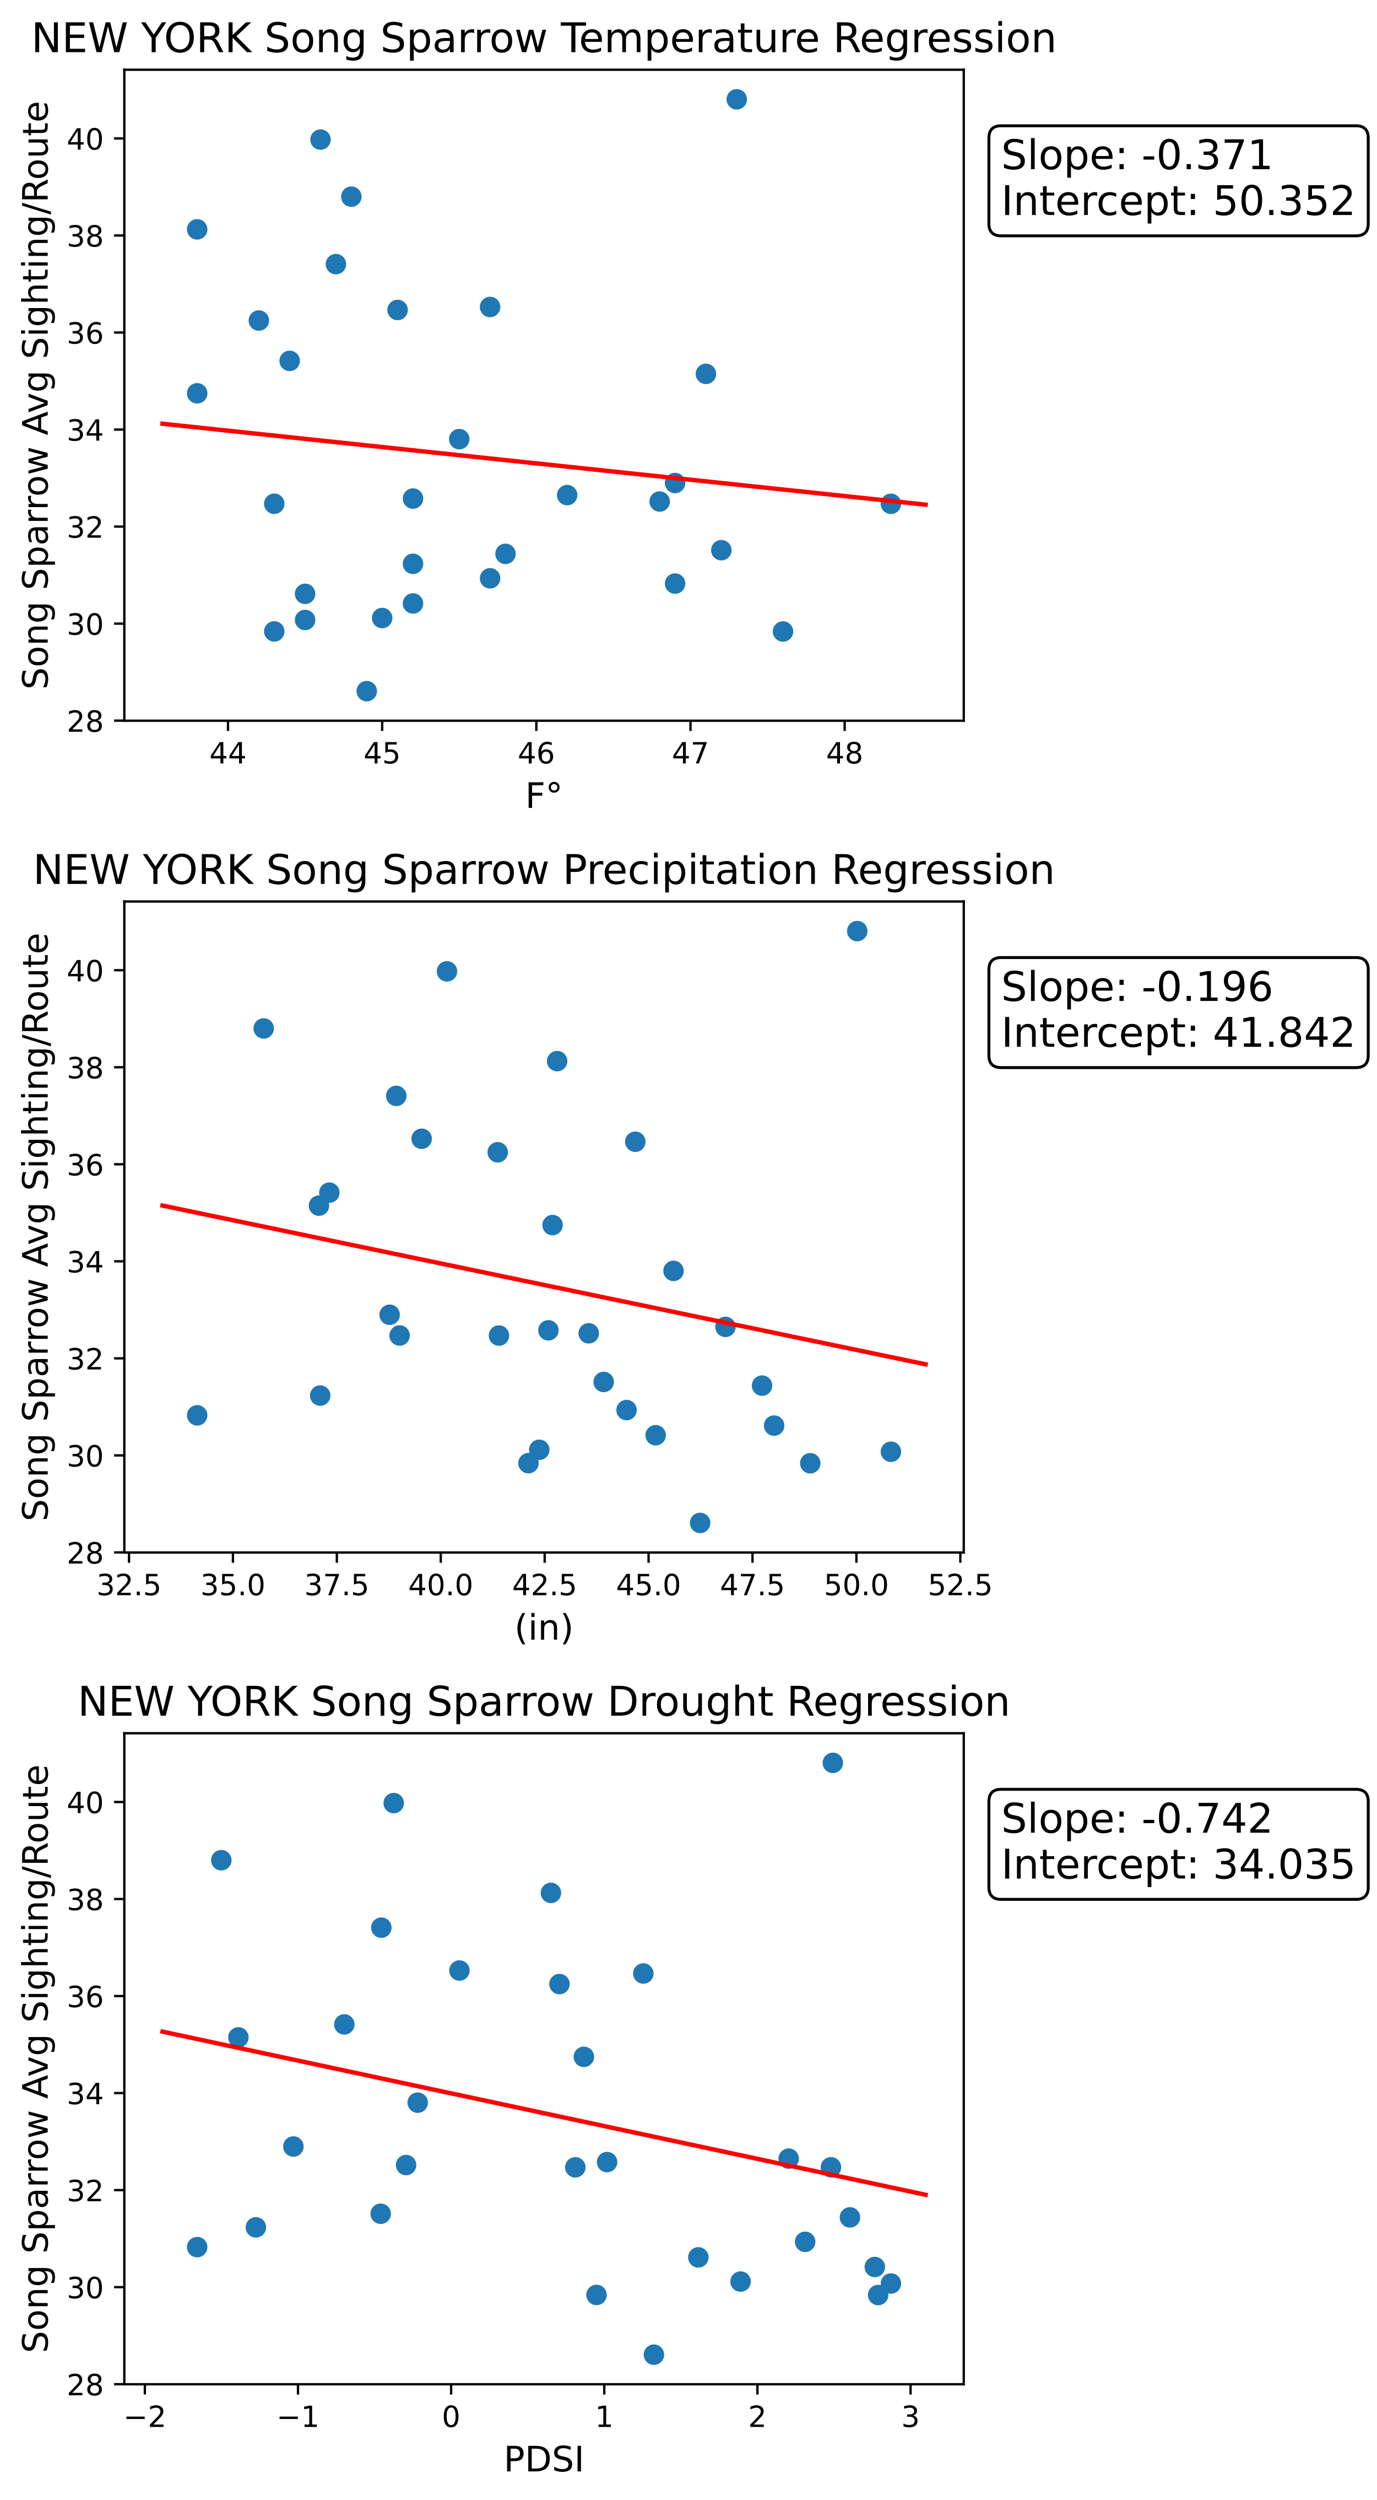<?xml version="1.0" encoding="utf-8" standalone="no"?>
<!DOCTYPE svg PUBLIC "-//W3C//DTD SVG 1.1//EN"
  "http://www.w3.org/Graphics/SVG/1.1/DTD/svg11.dtd">
<!-- Created with matplotlib (https://matplotlib.org/) -->
<svg height="854.73pt" version="1.1" viewBox="0 0 471.125 854.73" width="471.125pt" xmlns="http://www.w3.org/2000/svg" xmlns:xlink="http://www.w3.org/1999/xlink">
 <defs>
  <style type="text/css">
*{stroke-linecap:butt;stroke-linejoin:round;}
  </style>
 </defs>
 <g id="figure_1">
  <g id="patch_1">
   <path d="M 0 854.73 
L 471.125 854.73 
L 471.125 0 
L 0 0 
z
" style="fill:#ffffff;"/>
  </g>
  <g id="axes_1">
   <g id="patch_2">
    <path d="M 42.539 246.438 
L 329.739 246.438 
L 329.739 23.838 
L 42.539 23.838 
z
" style="fill:#ffffff;"/>
   </g>
   <g id="PathCollection_1">
    <defs>
     <path d="M 0 3 
C 0.796 3 1.559 2.684 2.121 2.121 
C 2.684 1.559 3 0.796 3 0 
C 3 -0.796 2.684 -1.559 2.121 -2.121 
C 1.559 -2.684 0.796 -3 0 -3 
C -0.796 -3 -1.559 -2.684 -2.121 -2.121 
C -2.684 -1.559 -3 -0.796 -3 0 
C -3 0.796 -2.684 1.559 -2.121 2.121 
C -1.559 2.684 -0.796 3 0 3 
z
" id="mddf7683a87" style="stroke:#1f77b4;"/>
    </defs>
    <g clip-path="url(#p49602e5f4a)">
     <use style="fill:#1f77b4;stroke:#1f77b4;" x="109.658" xlink:href="#mddf7683a87" y="47.726"/>
     <use style="fill:#1f77b4;stroke:#1f77b4;" x="99.108" xlink:href="#mddf7683a87" y="123.391"/>
     <use style="fill:#1f77b4;stroke:#1f77b4;" x="157.129" xlink:href="#mddf7683a87" y="150.148"/>
     <use style="fill:#1f77b4;stroke:#1f77b4;" x="141.305" xlink:href="#mddf7683a87" y="170.472"/>
     <use style="fill:#1f77b4;stroke:#1f77b4;" x="114.932" xlink:href="#mddf7683a87" y="90.308"/>
     <use style="fill:#1f77b4;stroke:#1f77b4;" x="136.03" xlink:href="#mddf7683a87" y="105.986"/>
     <use style="fill:#1f77b4;stroke:#1f77b4;" x="167.678" xlink:href="#mddf7683a87" y="104.965"/>
     <use style="fill:#1f77b4;stroke:#1f77b4;" x="120.207" xlink:href="#mddf7683a87" y="67.247"/>
     <use style="fill:#1f77b4;stroke:#1f77b4;" x="67.461" xlink:href="#mddf7683a87" y="78.421"/>
     <use style="fill:#1f77b4;stroke:#1f77b4;" x="252.071" xlink:href="#mddf7683a87" y="33.956"/>
     <use style="fill:#1f77b4;stroke:#1f77b4;" x="241.522" xlink:href="#mddf7683a87" y="127.834"/>
     <use style="fill:#1f77b4;stroke:#1f77b4;" x="67.461" xlink:href="#mddf7683a87" y="134.48"/>
     <use style="fill:#1f77b4;stroke:#1f77b4;" x="88.559" xlink:href="#mddf7683a87" y="109.598"/>
     <use style="fill:#1f77b4;stroke:#1f77b4;" x="93.834" xlink:href="#mddf7683a87" y="215.892"/>
     <use style="fill:#1f77b4;stroke:#1f77b4;" x="141.305" xlink:href="#mddf7683a87" y="192.783"/>
     <use style="fill:#1f77b4;stroke:#1f77b4;" x="104.383" xlink:href="#mddf7683a87" y="211.985"/>
     <use style="fill:#1f77b4;stroke:#1f77b4;" x="93.834" xlink:href="#mddf7683a87" y="172.245"/>
     <use style="fill:#1f77b4;stroke:#1f77b4;" x="304.816" xlink:href="#mddf7683a87" y="172.257"/>
     <use style="fill:#1f77b4;stroke:#1f77b4;" x="230.973" xlink:href="#mddf7683a87" y="165.143"/>
     <use style="fill:#1f77b4;stroke:#1f77b4;" x="125.481" xlink:href="#mddf7683a87" y="236.32"/>
     <use style="fill:#1f77b4;stroke:#1f77b4;" x="230.973" xlink:href="#mddf7683a87" y="199.537"/>
     <use style="fill:#1f77b4;stroke:#1f77b4;" x="225.698" xlink:href="#mddf7683a87" y="171.481"/>
     <use style="fill:#1f77b4;stroke:#1f77b4;" x="104.383" xlink:href="#mddf7683a87" y="203.043"/>
     <use style="fill:#1f77b4;stroke:#1f77b4;" x="141.305" xlink:href="#mddf7683a87" y="206.339"/>
     <use style="fill:#1f77b4;stroke:#1f77b4;" x="194.051" xlink:href="#mddf7683a87" y="169.291"/>
     <use style="fill:#1f77b4;stroke:#1f77b4;" x="267.894" xlink:href="#mddf7683a87" y="215.925"/>
     <use style="fill:#1f77b4;stroke:#1f77b4;" x="167.678" xlink:href="#mddf7683a87" y="197.732"/>
     <use style="fill:#1f77b4;stroke:#1f77b4;" x="172.952" xlink:href="#mddf7683a87" y="189.374"/>
     <use style="fill:#1f77b4;stroke:#1f77b4;" x="130.756" xlink:href="#mddf7683a87" y="211.316"/>
     <use style="fill:#1f77b4;stroke:#1f77b4;" x="246.796" xlink:href="#mddf7683a87" y="188.128"/>
    </g>
   </g>
   <g id="matplotlib.axis_1">
    <g id="xtick_1">
     <g id="line2d_1">
      <defs>
       <path d="M 0 0 
L 0 3.5 
" id="mc354e85ca5" style="stroke:#000000;stroke-width:0.8;"/>
      </defs>
      <g>
       <use style="stroke:#000000;stroke-width:0.8;" x="78.01" xlink:href="#mc354e85ca5" y="246.438"/>
      </g>
     </g>
     <g id="text_1">
      <!-- 44 -->
      <defs>
       <path d="M 37.797 64.312 
L 12.891 25.391 
L 37.797 25.391 
z
M 35.203 72.906 
L 47.609 72.906 
L 47.609 25.391 
L 58.016 25.391 
L 58.016 17.188 
L 47.609 17.188 
L 47.609 0 
L 37.797 0 
L 37.797 17.188 
L 4.891 17.188 
L 4.891 26.703 
z
" id="DejaVuSans-52"/>
      </defs>
      <g transform="translate(71.648 261.036)scale(0.1 -0.1)">
       <use xlink:href="#DejaVuSans-52"/>
       <use x="63.623" xlink:href="#DejaVuSans-52"/>
      </g>
     </g>
    </g>
    <g id="xtick_2">
     <g id="line2d_2">
      <g>
       <use style="stroke:#000000;stroke-width:0.8;" x="130.756" xlink:href="#mc354e85ca5" y="246.438"/>
      </g>
     </g>
     <g id="text_2">
      <!-- 45 -->
      <defs>
       <path d="M 10.797 72.906 
L 49.516 72.906 
L 49.516 64.594 
L 19.828 64.594 
L 19.828 46.734 
Q 21.969 47.469 24.109 47.828 
Q 26.266 48.188 28.422 48.188 
Q 40.625 48.188 47.75 41.5 
Q 54.891 34.812 54.891 23.391 
Q 54.891 11.625 47.562 5.094 
Q 40.234 -1.422 26.906 -1.422 
Q 22.312 -1.422 17.547 -0.641 
Q 12.797 0.141 7.719 1.703 
L 7.719 11.625 
Q 12.109 9.234 16.797 8.062 
Q 21.484 6.891 26.703 6.891 
Q 35.156 6.891 40.078 11.328 
Q 45.016 15.766 45.016 23.391 
Q 45.016 31 40.078 35.438 
Q 35.156 39.891 26.703 39.891 
Q 22.75 39.891 18.812 39.016 
Q 14.891 38.141 10.797 36.281 
z
" id="DejaVuSans-53"/>
      </defs>
      <g transform="translate(124.393 261.036)scale(0.1 -0.1)">
       <use xlink:href="#DejaVuSans-52"/>
       <use x="63.623" xlink:href="#DejaVuSans-53"/>
      </g>
     </g>
    </g>
    <g id="xtick_3">
     <g id="line2d_3">
      <g>
       <use style="stroke:#000000;stroke-width:0.8;" x="183.501" xlink:href="#mc354e85ca5" y="246.438"/>
      </g>
     </g>
     <g id="text_3">
      <!-- 46 -->
      <defs>
       <path d="M 33.016 40.375 
Q 26.375 40.375 22.484 35.828 
Q 18.609 31.297 18.609 23.391 
Q 18.609 15.531 22.484 10.953 
Q 26.375 6.391 33.016 6.391 
Q 39.656 6.391 43.531 10.953 
Q 47.406 15.531 47.406 23.391 
Q 47.406 31.297 43.531 35.828 
Q 39.656 40.375 33.016 40.375 
z
M 52.594 71.297 
L 52.594 62.312 
Q 48.875 64.062 45.094 64.984 
Q 41.312 65.922 37.594 65.922 
Q 27.828 65.922 22.672 59.328 
Q 17.531 52.734 16.797 39.406 
Q 19.672 43.656 24.016 45.922 
Q 28.375 48.188 33.594 48.188 
Q 44.578 48.188 50.953 41.516 
Q 57.328 34.859 57.328 23.391 
Q 57.328 12.156 50.688 5.359 
Q 44.047 -1.422 33.016 -1.422 
Q 20.359 -1.422 13.672 8.266 
Q 6.984 17.969 6.984 36.375 
Q 6.984 53.656 15.188 63.938 
Q 23.391 74.219 37.203 74.219 
Q 40.922 74.219 44.703 73.484 
Q 48.484 72.75 52.594 71.297 
z
" id="DejaVuSans-54"/>
      </defs>
      <g transform="translate(177.139 261.036)scale(0.1 -0.1)">
       <use xlink:href="#DejaVuSans-52"/>
       <use x="63.623" xlink:href="#DejaVuSans-54"/>
      </g>
     </g>
    </g>
    <g id="xtick_4">
     <g id="line2d_4">
      <g>
       <use style="stroke:#000000;stroke-width:0.8;" x="236.247" xlink:href="#mc354e85ca5" y="246.438"/>
      </g>
     </g>
     <g id="text_4">
      <!-- 47 -->
      <defs>
       <path d="M 8.203 72.906 
L 55.078 72.906 
L 55.078 68.703 
L 28.609 0 
L 18.312 0 
L 43.219 64.594 
L 8.203 64.594 
z
" id="DejaVuSans-55"/>
      </defs>
      <g transform="translate(229.885 261.036)scale(0.1 -0.1)">
       <use xlink:href="#DejaVuSans-52"/>
       <use x="63.623" xlink:href="#DejaVuSans-55"/>
      </g>
     </g>
    </g>
    <g id="xtick_5">
     <g id="line2d_5">
      <g>
       <use style="stroke:#000000;stroke-width:0.8;" x="288.993" xlink:href="#mc354e85ca5" y="246.438"/>
      </g>
     </g>
     <g id="text_5">
      <!-- 48 -->
      <defs>
       <path d="M 31.781 34.625 
Q 24.75 34.625 20.719 30.859 
Q 16.703 27.094 16.703 20.516 
Q 16.703 13.922 20.719 10.156 
Q 24.75 6.391 31.781 6.391 
Q 38.812 6.391 42.859 10.172 
Q 46.922 13.969 46.922 20.516 
Q 46.922 27.094 42.891 30.859 
Q 38.875 34.625 31.781 34.625 
z
M 21.922 38.812 
Q 15.578 40.375 12.031 44.719 
Q 8.5 49.078 8.5 55.328 
Q 8.5 64.062 14.719 69.141 
Q 20.953 74.219 31.781 74.219 
Q 42.672 74.219 48.875 69.141 
Q 55.078 64.062 55.078 55.328 
Q 55.078 49.078 51.531 44.719 
Q 48 40.375 41.703 38.812 
Q 48.828 37.156 52.797 32.312 
Q 56.781 27.484 56.781 20.516 
Q 56.781 9.906 50.312 4.234 
Q 43.844 -1.422 31.781 -1.422 
Q 19.734 -1.422 13.25 4.234 
Q 6.781 9.906 6.781 20.516 
Q 6.781 27.484 10.781 32.312 
Q 14.797 37.156 21.922 38.812 
z
M 18.312 54.391 
Q 18.312 48.734 21.844 45.562 
Q 25.391 42.391 31.781 42.391 
Q 38.141 42.391 41.719 45.562 
Q 45.312 48.734 45.312 54.391 
Q 45.312 60.062 41.719 63.234 
Q 38.141 66.406 31.781 66.406 
Q 25.391 66.406 21.844 63.234 
Q 18.312 60.062 18.312 54.391 
z
" id="DejaVuSans-56"/>
      </defs>
      <g transform="translate(282.63 261.036)scale(0.1 -0.1)">
       <use xlink:href="#DejaVuSans-52"/>
       <use x="63.623" xlink:href="#DejaVuSans-56"/>
      </g>
     </g>
    </g>
    <g id="text_6">
     <!-- F° -->
     <defs>
      <path d="M 9.812 72.906 
L 51.703 72.906 
L 51.703 64.594 
L 19.672 64.594 
L 19.672 43.109 
L 48.578 43.109 
L 48.578 34.812 
L 19.672 34.812 
L 19.672 0 
L 9.812 0 
z
" id="DejaVuSans-70"/>
      <path d="M 25 67.922 
Q 21.094 67.922 18.406 65.203 
Q 15.719 62.5 15.719 58.594 
Q 15.719 54.734 18.406 52.078 
Q 21.094 49.422 25 49.422 
Q 28.906 49.422 31.594 52.078 
Q 34.281 54.734 34.281 58.594 
Q 34.281 62.453 31.562 65.188 
Q 28.859 67.922 25 67.922 
z
M 25 74.219 
Q 28.125 74.219 31 73.016 
Q 33.891 71.828 35.984 69.578 
Q 38.234 67.391 39.359 64.594 
Q 40.484 61.812 40.484 58.594 
Q 40.484 52.156 35.969 47.688 
Q 31.453 43.219 24.906 43.219 
Q 18.312 43.219 13.906 47.609 
Q 9.516 52 9.516 58.594 
Q 9.516 65.141 14 69.672 
Q 18.5 74.219 25 74.219 
z
" id="DejaVuSans-176"/>
     </defs>
     <g transform="translate(179.688 276.234)scale(0.12 -0.12)">
      <use xlink:href="#DejaVuSans-70"/>
      <use x="57.52" xlink:href="#DejaVuSans-176"/>
     </g>
    </g>
   </g>
   <g id="matplotlib.axis_2">
    <g id="ytick_1">
     <g id="line2d_6">
      <defs>
       <path d="M 0 0 
L -3.5 0 
" id="ma61f64d71a" style="stroke:#000000;stroke-width:0.8;"/>
      </defs>
      <g>
       <use style="stroke:#000000;stroke-width:0.8;" x="42.539" xlink:href="#ma61f64d71a" y="246.407"/>
      </g>
     </g>
     <g id="text_7">
      <!-- 28 -->
      <defs>
       <path d="M 19.188 8.297 
L 53.609 8.297 
L 53.609 0 
L 7.328 0 
L 7.328 8.297 
Q 12.938 14.109 22.625 23.891 
Q 32.328 33.688 34.812 36.531 
Q 39.547 41.844 41.422 45.531 
Q 43.312 49.219 43.312 52.781 
Q 43.312 58.594 39.234 62.25 
Q 35.156 65.922 28.609 65.922 
Q 23.969 65.922 18.812 64.312 
Q 13.672 62.703 7.812 59.422 
L 7.812 69.391 
Q 13.766 71.781 18.938 73 
Q 24.125 74.219 28.422 74.219 
Q 39.75 74.219 46.484 68.547 
Q 53.219 62.891 53.219 53.422 
Q 53.219 48.922 51.531 44.891 
Q 49.859 40.875 45.406 35.406 
Q 44.188 33.984 37.641 27.219 
Q 31.109 20.453 19.188 8.297 
z
" id="DejaVuSans-50"/>
      </defs>
      <g transform="translate(22.814 250.207)scale(0.1 -0.1)">
       <use xlink:href="#DejaVuSans-50"/>
       <use x="63.623" xlink:href="#DejaVuSans-56"/>
      </g>
     </g>
    </g>
    <g id="ytick_2">
     <g id="line2d_7">
      <g>
       <use style="stroke:#000000;stroke-width:0.8;" x="42.539" xlink:href="#ma61f64d71a" y="213.23"/>
      </g>
     </g>
     <g id="text_8">
      <!-- 30 -->
      <defs>
       <path d="M 40.578 39.312 
Q 47.656 37.797 51.625 33 
Q 55.609 28.219 55.609 21.188 
Q 55.609 10.406 48.188 4.484 
Q 40.766 -1.422 27.094 -1.422 
Q 22.516 -1.422 17.656 -0.516 
Q 12.797 0.391 7.625 2.203 
L 7.625 11.719 
Q 11.719 9.328 16.594 8.109 
Q 21.484 6.891 26.812 6.891 
Q 36.078 6.891 40.938 10.547 
Q 45.797 14.203 45.797 21.188 
Q 45.797 27.641 41.281 31.266 
Q 36.766 34.906 28.719 34.906 
L 20.219 34.906 
L 20.219 43.016 
L 29.109 43.016 
Q 36.375 43.016 40.234 45.922 
Q 44.094 48.828 44.094 54.297 
Q 44.094 59.906 40.109 62.906 
Q 36.141 65.922 28.719 65.922 
Q 24.656 65.922 20.016 65.031 
Q 15.375 64.156 9.812 62.312 
L 9.812 71.094 
Q 15.438 72.656 20.344 73.438 
Q 25.25 74.219 29.594 74.219 
Q 40.828 74.219 47.359 69.109 
Q 53.906 64.016 53.906 55.328 
Q 53.906 49.266 50.438 45.094 
Q 46.969 40.922 40.578 39.312 
z
" id="DejaVuSans-51"/>
       <path d="M 31.781 66.406 
Q 24.172 66.406 20.328 58.906 
Q 16.5 51.422 16.5 36.375 
Q 16.5 21.391 20.328 13.891 
Q 24.172 6.391 31.781 6.391 
Q 39.453 6.391 43.281 13.891 
Q 47.125 21.391 47.125 36.375 
Q 47.125 51.422 43.281 58.906 
Q 39.453 66.406 31.781 66.406 
z
M 31.781 74.219 
Q 44.047 74.219 50.516 64.516 
Q 56.984 54.828 56.984 36.375 
Q 56.984 17.969 50.516 8.266 
Q 44.047 -1.422 31.781 -1.422 
Q 19.531 -1.422 13.062 8.266 
Q 6.594 17.969 6.594 36.375 
Q 6.594 54.828 13.062 64.516 
Q 19.531 74.219 31.781 74.219 
z
" id="DejaVuSans-48"/>
      </defs>
      <g transform="translate(22.814 217.029)scale(0.1 -0.1)">
       <use xlink:href="#DejaVuSans-51"/>
       <use x="63.623" xlink:href="#DejaVuSans-48"/>
      </g>
     </g>
    </g>
    <g id="ytick_3">
     <g id="line2d_8">
      <g>
       <use style="stroke:#000000;stroke-width:0.8;" x="42.539" xlink:href="#ma61f64d71a" y="180.052"/>
      </g>
     </g>
     <g id="text_9">
      <!-- 32 -->
      <g transform="translate(22.814 183.851)scale(0.1 -0.1)">
       <use xlink:href="#DejaVuSans-51"/>
       <use x="63.623" xlink:href="#DejaVuSans-50"/>
      </g>
     </g>
    </g>
    <g id="ytick_4">
     <g id="line2d_9">
      <g>
       <use style="stroke:#000000;stroke-width:0.8;" x="42.539" xlink:href="#ma61f64d71a" y="146.874"/>
      </g>
     </g>
     <g id="text_10">
      <!-- 34 -->
      <g transform="translate(22.814 150.673)scale(0.1 -0.1)">
       <use xlink:href="#DejaVuSans-51"/>
       <use x="63.623" xlink:href="#DejaVuSans-52"/>
      </g>
     </g>
    </g>
    <g id="ytick_5">
     <g id="line2d_10">
      <g>
       <use style="stroke:#000000;stroke-width:0.8;" x="42.539" xlink:href="#ma61f64d71a" y="113.696"/>
      </g>
     </g>
     <g id="text_11">
      <!-- 36 -->
      <g transform="translate(22.814 117.495)scale(0.1 -0.1)">
       <use xlink:href="#DejaVuSans-51"/>
       <use x="63.623" xlink:href="#DejaVuSans-54"/>
      </g>
     </g>
    </g>
    <g id="ytick_6">
     <g id="line2d_11">
      <g>
       <use style="stroke:#000000;stroke-width:0.8;" x="42.539" xlink:href="#ma61f64d71a" y="80.518"/>
      </g>
     </g>
     <g id="text_12">
      <!-- 38 -->
      <g transform="translate(22.814 84.317)scale(0.1 -0.1)">
       <use xlink:href="#DejaVuSans-51"/>
       <use x="63.623" xlink:href="#DejaVuSans-56"/>
      </g>
     </g>
    </g>
    <g id="ytick_7">
     <g id="line2d_12">
      <g>
       <use style="stroke:#000000;stroke-width:0.8;" x="42.539" xlink:href="#ma61f64d71a" y="47.34"/>
      </g>
     </g>
     <g id="text_13">
      <!-- 40 -->
      <g transform="translate(22.814 51.139)scale(0.1 -0.1)">
       <use xlink:href="#DejaVuSans-52"/>
       <use x="63.623" xlink:href="#DejaVuSans-48"/>
      </g>
     </g>
    </g>
    <g id="text_14">
     <!-- Song Sparrow Avg Sighting/Route -->
     <defs>
      <path d="M 53.516 70.516 
L 53.516 60.891 
Q 47.906 63.578 42.922 64.891 
Q 37.938 66.219 33.297 66.219 
Q 25.25 66.219 20.875 63.094 
Q 16.5 59.969 16.5 54.203 
Q 16.5 49.359 19.406 46.891 
Q 22.312 44.438 30.422 42.922 
L 36.375 41.703 
Q 47.406 39.594 52.656 34.297 
Q 57.906 29 57.906 20.125 
Q 57.906 9.516 50.797 4.047 
Q 43.703 -1.422 29.984 -1.422 
Q 24.812 -1.422 18.969 -0.25 
Q 13.141 0.922 6.891 3.219 
L 6.891 13.375 
Q 12.891 10.016 18.656 8.297 
Q 24.422 6.594 29.984 6.594 
Q 38.422 6.594 43.016 9.906 
Q 47.609 13.234 47.609 19.391 
Q 47.609 24.75 44.312 27.781 
Q 41.016 30.812 33.5 32.328 
L 27.484 33.5 
Q 16.453 35.688 11.516 40.375 
Q 6.594 45.062 6.594 53.422 
Q 6.594 63.094 13.406 68.656 
Q 20.219 74.219 32.172 74.219 
Q 37.312 74.219 42.625 73.281 
Q 47.953 72.359 53.516 70.516 
z
" id="DejaVuSans-83"/>
      <path d="M 30.609 48.391 
Q 23.391 48.391 19.188 42.75 
Q 14.984 37.109 14.984 27.297 
Q 14.984 17.484 19.156 11.844 
Q 23.344 6.203 30.609 6.203 
Q 37.797 6.203 41.984 11.859 
Q 46.188 17.531 46.188 27.297 
Q 46.188 37.016 41.984 42.703 
Q 37.797 48.391 30.609 48.391 
z
M 30.609 56 
Q 42.328 56 49.016 48.375 
Q 55.719 40.766 55.719 27.297 
Q 55.719 13.875 49.016 6.219 
Q 42.328 -1.422 30.609 -1.422 
Q 18.844 -1.422 12.172 6.219 
Q 5.516 13.875 5.516 27.297 
Q 5.516 40.766 12.172 48.375 
Q 18.844 56 30.609 56 
z
" id="DejaVuSans-111"/>
      <path d="M 54.891 33.016 
L 54.891 0 
L 45.906 0 
L 45.906 32.719 
Q 45.906 40.484 42.875 44.328 
Q 39.844 48.188 33.797 48.188 
Q 26.516 48.188 22.312 43.547 
Q 18.109 38.922 18.109 30.906 
L 18.109 0 
L 9.078 0 
L 9.078 54.688 
L 18.109 54.688 
L 18.109 46.188 
Q 21.344 51.125 25.703 53.562 
Q 30.078 56 35.797 56 
Q 45.219 56 50.047 50.172 
Q 54.891 44.344 54.891 33.016 
z
" id="DejaVuSans-110"/>
      <path d="M 45.406 27.984 
Q 45.406 37.75 41.375 43.109 
Q 37.359 48.484 30.078 48.484 
Q 22.859 48.484 18.828 43.109 
Q 14.797 37.75 14.797 27.984 
Q 14.797 18.266 18.828 12.891 
Q 22.859 7.516 30.078 7.516 
Q 37.359 7.516 41.375 12.891 
Q 45.406 18.266 45.406 27.984 
z
M 54.391 6.781 
Q 54.391 -7.172 48.188 -13.984 
Q 42 -20.797 29.203 -20.797 
Q 24.469 -20.797 20.266 -20.094 
Q 16.062 -19.391 12.109 -17.922 
L 12.109 -9.188 
Q 16.062 -11.328 19.922 -12.344 
Q 23.781 -13.375 27.781 -13.375 
Q 36.625 -13.375 41.016 -8.766 
Q 45.406 -4.156 45.406 5.172 
L 45.406 9.625 
Q 42.625 4.781 38.281 2.391 
Q 33.938 0 27.875 0 
Q 17.828 0 11.672 7.656 
Q 5.516 15.328 5.516 27.984 
Q 5.516 40.672 11.672 48.328 
Q 17.828 56 27.875 56 
Q 33.938 56 38.281 53.609 
Q 42.625 51.219 45.406 46.391 
L 45.406 54.688 
L 54.391 54.688 
z
" id="DejaVuSans-103"/>
      <path id="DejaVuSans-32"/>
      <path d="M 18.109 8.203 
L 18.109 -20.797 
L 9.078 -20.797 
L 9.078 54.688 
L 18.109 54.688 
L 18.109 46.391 
Q 20.953 51.266 25.266 53.625 
Q 29.594 56 35.594 56 
Q 45.562 56 51.781 48.094 
Q 58.016 40.188 58.016 27.297 
Q 58.016 14.406 51.781 6.484 
Q 45.562 -1.422 35.594 -1.422 
Q 29.594 -1.422 25.266 0.953 
Q 20.953 3.328 18.109 8.203 
z
M 48.688 27.297 
Q 48.688 37.203 44.609 42.844 
Q 40.531 48.484 33.406 48.484 
Q 26.266 48.484 22.188 42.844 
Q 18.109 37.203 18.109 27.297 
Q 18.109 17.391 22.188 11.75 
Q 26.266 6.109 33.406 6.109 
Q 40.531 6.109 44.609 11.75 
Q 48.688 17.391 48.688 27.297 
z
" id="DejaVuSans-112"/>
      <path d="M 34.281 27.484 
Q 23.391 27.484 19.188 25 
Q 14.984 22.516 14.984 16.5 
Q 14.984 11.719 18.141 8.906 
Q 21.297 6.109 26.703 6.109 
Q 34.188 6.109 38.703 11.406 
Q 43.219 16.703 43.219 25.484 
L 43.219 27.484 
z
M 52.203 31.203 
L 52.203 0 
L 43.219 0 
L 43.219 8.297 
Q 40.141 3.328 35.547 0.953 
Q 30.953 -1.422 24.312 -1.422 
Q 15.922 -1.422 10.953 3.297 
Q 6 8.016 6 15.922 
Q 6 25.141 12.172 29.828 
Q 18.359 34.516 30.609 34.516 
L 43.219 34.516 
L 43.219 35.406 
Q 43.219 41.609 39.141 45 
Q 35.062 48.391 27.688 48.391 
Q 23 48.391 18.547 47.266 
Q 14.109 46.141 10.016 43.891 
L 10.016 52.203 
Q 14.938 54.109 19.578 55.047 
Q 24.219 56 28.609 56 
Q 40.484 56 46.344 49.844 
Q 52.203 43.703 52.203 31.203 
z
" id="DejaVuSans-97"/>
      <path d="M 41.109 46.297 
Q 39.594 47.172 37.812 47.578 
Q 36.031 48 33.891 48 
Q 26.266 48 22.188 43.047 
Q 18.109 38.094 18.109 28.812 
L 18.109 0 
L 9.078 0 
L 9.078 54.688 
L 18.109 54.688 
L 18.109 46.188 
Q 20.953 51.172 25.484 53.578 
Q 30.031 56 36.531 56 
Q 37.453 56 38.578 55.875 
Q 39.703 55.766 41.062 55.516 
z
" id="DejaVuSans-114"/>
      <path d="M 4.203 54.688 
L 13.188 54.688 
L 24.422 12.016 
L 35.594 54.688 
L 46.188 54.688 
L 57.422 12.016 
L 68.609 54.688 
L 77.594 54.688 
L 63.281 0 
L 52.688 0 
L 40.922 44.828 
L 29.109 0 
L 18.5 0 
z
" id="DejaVuSans-119"/>
      <path d="M 34.188 63.188 
L 20.797 26.906 
L 47.609 26.906 
z
M 28.609 72.906 
L 39.797 72.906 
L 67.578 0 
L 57.328 0 
L 50.688 18.703 
L 17.828 18.703 
L 11.188 0 
L 0.781 0 
z
" id="DejaVuSans-65"/>
      <path d="M 2.984 54.688 
L 12.5 54.688 
L 29.594 8.797 
L 46.688 54.688 
L 56.203 54.688 
L 35.688 0 
L 23.484 0 
z
" id="DejaVuSans-118"/>
      <path d="M 9.422 54.688 
L 18.406 54.688 
L 18.406 0 
L 9.422 0 
z
M 9.422 75.984 
L 18.406 75.984 
L 18.406 64.594 
L 9.422 64.594 
z
" id="DejaVuSans-105"/>
      <path d="M 54.891 33.016 
L 54.891 0 
L 45.906 0 
L 45.906 32.719 
Q 45.906 40.484 42.875 44.328 
Q 39.844 48.188 33.797 48.188 
Q 26.516 48.188 22.312 43.547 
Q 18.109 38.922 18.109 30.906 
L 18.109 0 
L 9.078 0 
L 9.078 75.984 
L 18.109 75.984 
L 18.109 46.188 
Q 21.344 51.125 25.703 53.562 
Q 30.078 56 35.797 56 
Q 45.219 56 50.047 50.172 
Q 54.891 44.344 54.891 33.016 
z
" id="DejaVuSans-104"/>
      <path d="M 18.312 70.219 
L 18.312 54.688 
L 36.812 54.688 
L 36.812 47.703 
L 18.312 47.703 
L 18.312 18.016 
Q 18.312 11.328 20.141 9.422 
Q 21.969 7.516 27.594 7.516 
L 36.812 7.516 
L 36.812 0 
L 27.594 0 
Q 17.188 0 13.234 3.875 
Q 9.281 7.766 9.281 18.016 
L 9.281 47.703 
L 2.688 47.703 
L 2.688 54.688 
L 9.281 54.688 
L 9.281 70.219 
z
" id="DejaVuSans-116"/>
      <path d="M 25.391 72.906 
L 33.688 72.906 
L 8.297 -9.281 
L 0 -9.281 
z
" id="DejaVuSans-47"/>
      <path d="M 44.391 34.188 
Q 47.562 33.109 50.562 29.594 
Q 53.562 26.078 56.594 19.922 
L 66.609 0 
L 56 0 
L 46.688 18.703 
Q 43.062 26.031 39.672 28.422 
Q 36.281 30.812 30.422 30.812 
L 19.672 30.812 
L 19.672 0 
L 9.812 0 
L 9.812 72.906 
L 32.078 72.906 
Q 44.578 72.906 50.734 67.672 
Q 56.891 62.453 56.891 51.906 
Q 56.891 45.016 53.688 40.469 
Q 50.484 35.938 44.391 34.188 
z
M 19.672 64.797 
L 19.672 38.922 
L 32.078 38.922 
Q 39.203 38.922 42.844 42.219 
Q 46.484 45.516 46.484 51.906 
Q 46.484 58.297 42.844 61.547 
Q 39.203 64.797 32.078 64.797 
z
" id="DejaVuSans-82"/>
      <path d="M 8.5 21.578 
L 8.5 54.688 
L 17.484 54.688 
L 17.484 21.922 
Q 17.484 14.156 20.5 10.266 
Q 23.531 6.391 29.594 6.391 
Q 36.859 6.391 41.078 11.031 
Q 45.312 15.672 45.312 23.688 
L 45.312 54.688 
L 54.297 54.688 
L 54.297 0 
L 45.312 0 
L 45.312 8.406 
Q 42.047 3.422 37.719 1 
Q 33.406 -1.422 27.688 -1.422 
Q 18.266 -1.422 13.375 4.438 
Q 8.5 10.297 8.5 21.578 
z
M 31.109 56 
z
" id="DejaVuSans-117"/>
      <path d="M 56.203 29.594 
L 56.203 25.203 
L 14.891 25.203 
Q 15.484 15.922 20.484 11.062 
Q 25.484 6.203 34.422 6.203 
Q 39.594 6.203 44.453 7.469 
Q 49.312 8.734 54.109 11.281 
L 54.109 2.781 
Q 49.266 0.734 44.188 -0.344 
Q 39.109 -1.422 33.891 -1.422 
Q 20.797 -1.422 13.156 6.188 
Q 5.516 13.812 5.516 26.812 
Q 5.516 40.234 12.766 48.109 
Q 20.016 56 32.328 56 
Q 43.359 56 49.781 48.891 
Q 56.203 41.797 56.203 29.594 
z
M 47.219 32.234 
Q 47.125 39.594 43.094 43.984 
Q 39.062 48.391 32.422 48.391 
Q 24.906 48.391 20.391 44.141 
Q 15.875 39.891 15.188 32.172 
z
" id="DejaVuSans-101"/>
     </defs>
     <g transform="translate(16.318 235.785)rotate(-90)scale(0.12 -0.12)">
      <use xlink:href="#DejaVuSans-83"/>
      <use x="63.477" xlink:href="#DejaVuSans-111"/>
      <use x="124.658" xlink:href="#DejaVuSans-110"/>
      <use x="188.037" xlink:href="#DejaVuSans-103"/>
      <use x="251.514" xlink:href="#DejaVuSans-32"/>
      <use x="283.301" xlink:href="#DejaVuSans-83"/>
      <use x="346.777" xlink:href="#DejaVuSans-112"/>
      <use x="410.254" xlink:href="#DejaVuSans-97"/>
      <use x="471.533" xlink:href="#DejaVuSans-114"/>
      <use x="510.896" xlink:href="#DejaVuSans-114"/>
      <use x="549.76" xlink:href="#DejaVuSans-111"/>
      <use x="610.941" xlink:href="#DejaVuSans-119"/>
      <use x="692.729" xlink:href="#DejaVuSans-32"/>
      <use x="724.516" xlink:href="#DejaVuSans-65"/>
      <use x="787.049" xlink:href="#DejaVuSans-118"/>
      <use x="846.229" xlink:href="#DejaVuSans-103"/>
      <use x="909.705" xlink:href="#DejaVuSans-32"/>
      <use x="941.492" xlink:href="#DejaVuSans-83"/>
      <use x="1004.969" xlink:href="#DejaVuSans-105"/>
      <use x="1032.752" xlink:href="#DejaVuSans-103"/>
      <use x="1096.229" xlink:href="#DejaVuSans-104"/>
      <use x="1159.607" xlink:href="#DejaVuSans-116"/>
      <use x="1198.816" xlink:href="#DejaVuSans-105"/>
      <use x="1226.6" xlink:href="#DejaVuSans-110"/>
      <use x="1289.979" xlink:href="#DejaVuSans-103"/>
      <use x="1353.455" xlink:href="#DejaVuSans-47"/>
      <use x="1387.146" xlink:href="#DejaVuSans-82"/>
      <use x="1452.129" xlink:href="#DejaVuSans-111"/>
      <use x="1513.311" xlink:href="#DejaVuSans-117"/>
      <use x="1576.689" xlink:href="#DejaVuSans-116"/>
      <use x="1615.898" xlink:href="#DejaVuSans-101"/>
     </g>
    </g>
   </g>
   <g id="line2d_13">
    <path clip-path="url(#p49602e5f4a)" d="M 55.593 144.89 
L 316.684 172.556 
" style="fill:none;stroke:#ff0000;stroke-linecap:square;stroke-width:1.5;"/>
   </g>
   <g id="patch_3">
    <path d="M 42.539 246.438 
L 42.539 23.838 
" style="fill:none;stroke:#000000;stroke-linecap:square;stroke-linejoin:miter;stroke-width:0.8;"/>
   </g>
   <g id="patch_4">
    <path d="M 329.739 246.438 
L 329.739 23.838 
" style="fill:none;stroke:#000000;stroke-linecap:square;stroke-linejoin:miter;stroke-width:0.8;"/>
   </g>
   <g id="patch_5">
    <path d="M 42.539 246.438 
L 329.739 246.438 
" style="fill:none;stroke:#000000;stroke-linecap:square;stroke-linejoin:miter;stroke-width:0.8;"/>
   </g>
   <g id="patch_6">
    <path d="M 42.539 23.838 
L 329.739 23.838 
" style="fill:none;stroke:#000000;stroke-linecap:square;stroke-linejoin:miter;stroke-width:0.8;"/>
   </g>
   <g id="text_15">
    <g id="patch_7">
     <path d="M 342.539 80.638 
L 463.925 80.638 
Q 468.125 80.638 468.125 76.438 
L 468.125 47.212 
Q 468.125 43.011 463.925 43.011 
L 342.539 43.011 
Q 338.339 43.011 338.339 47.212 
L 338.339 76.438 
Q 338.339 80.638 342.539 80.638 
z
" style="fill:#ffffff;stroke:#000000;stroke-linejoin:miter;"/>
    </g>
    <!-- Slope: -0.371 -->
    <defs>
     <path d="M 9.422 75.984 
L 18.406 75.984 
L 18.406 0 
L 9.422 0 
z
" id="DejaVuSans-108"/>
     <path d="M 11.719 12.406 
L 22.016 12.406 
L 22.016 0 
L 11.719 0 
z
M 11.719 51.703 
L 22.016 51.703 
L 22.016 39.312 
L 11.719 39.312 
z
" id="DejaVuSans-58"/>
     <path d="M 4.891 31.391 
L 31.203 31.391 
L 31.203 23.391 
L 4.891 23.391 
z
" id="DejaVuSans-45"/>
     <path d="M 10.688 12.406 
L 21 12.406 
L 21 0 
L 10.688 0 
z
" id="DejaVuSans-46"/>
     <path d="M 12.406 8.297 
L 28.516 8.297 
L 28.516 63.922 
L 10.984 60.406 
L 10.984 69.391 
L 28.422 72.906 
L 38.281 72.906 
L 38.281 8.297 
L 54.391 8.297 
L 54.391 0 
L 12.406 0 
z
" id="DejaVuSans-49"/>
    </defs>
    <g transform="translate(342.539 57.849)scale(0.14 -0.14)">
     <use xlink:href="#DejaVuSans-83"/>
     <use x="63.477" xlink:href="#DejaVuSans-108"/>
     <use x="91.26" xlink:href="#DejaVuSans-111"/>
     <use x="152.441" xlink:href="#DejaVuSans-112"/>
     <use x="215.918" xlink:href="#DejaVuSans-101"/>
     <use x="277.441" xlink:href="#DejaVuSans-58"/>
     <use x="311.133" xlink:href="#DejaVuSans-32"/>
     <use x="342.92" xlink:href="#DejaVuSans-45"/>
     <use x="379.004" xlink:href="#DejaVuSans-48"/>
     <use x="442.627" xlink:href="#DejaVuSans-46"/>
     <use x="474.414" xlink:href="#DejaVuSans-51"/>
     <use x="538.037" xlink:href="#DejaVuSans-55"/>
     <use x="601.66" xlink:href="#DejaVuSans-49"/>
    </g>
    <!-- Intercept: 50.352 -->
    <defs>
     <path d="M 9.812 72.906 
L 19.672 72.906 
L 19.672 0 
L 9.812 0 
z
" id="DejaVuSans-73"/>
     <path d="M 48.781 52.594 
L 48.781 44.188 
Q 44.969 46.297 41.141 47.344 
Q 37.312 48.391 33.406 48.391 
Q 24.656 48.391 19.812 42.844 
Q 14.984 37.312 14.984 27.297 
Q 14.984 17.281 19.812 11.734 
Q 24.656 6.203 33.406 6.203 
Q 37.312 6.203 41.141 7.25 
Q 44.969 8.297 48.781 10.406 
L 48.781 2.094 
Q 45.016 0.344 40.984 -0.531 
Q 36.969 -1.422 32.422 -1.422 
Q 20.062 -1.422 12.781 6.344 
Q 5.516 14.109 5.516 27.297 
Q 5.516 40.672 12.859 48.328 
Q 20.219 56 33.016 56 
Q 37.156 56 41.109 55.141 
Q 45.062 54.297 48.781 52.594 
z
" id="DejaVuSans-99"/>
    </defs>
    <g transform="translate(342.539 73.526)scale(0.14 -0.14)">
     <use xlink:href="#DejaVuSans-73"/>
     <use x="29.492" xlink:href="#DejaVuSans-110"/>
     <use x="92.871" xlink:href="#DejaVuSans-116"/>
     <use x="132.08" xlink:href="#DejaVuSans-101"/>
     <use x="193.604" xlink:href="#DejaVuSans-114"/>
     <use x="232.467" xlink:href="#DejaVuSans-99"/>
     <use x="287.447" xlink:href="#DejaVuSans-101"/>
     <use x="348.971" xlink:href="#DejaVuSans-112"/>
     <use x="412.447" xlink:href="#DejaVuSans-116"/>
     <use x="451.656" xlink:href="#DejaVuSans-58"/>
     <use x="485.348" xlink:href="#DejaVuSans-32"/>
     <use x="517.135" xlink:href="#DejaVuSans-53"/>
     <use x="580.758" xlink:href="#DejaVuSans-48"/>
     <use x="644.381" xlink:href="#DejaVuSans-46"/>
     <use x="676.168" xlink:href="#DejaVuSans-51"/>
     <use x="739.791" xlink:href="#DejaVuSans-53"/>
     <use x="803.414" xlink:href="#DejaVuSans-50"/>
    </g>
   </g>
   <g id="text_16">
    <!-- NEW YORK Song Sparrow Temperature Regression -->
    <defs>
     <path d="M 9.812 72.906 
L 23.094 72.906 
L 55.422 11.922 
L 55.422 72.906 
L 64.984 72.906 
L 64.984 0 
L 51.703 0 
L 19.391 60.984 
L 19.391 0 
L 9.812 0 
z
" id="DejaVuSans-78"/>
     <path d="M 9.812 72.906 
L 55.906 72.906 
L 55.906 64.594 
L 19.672 64.594 
L 19.672 43.016 
L 54.391 43.016 
L 54.391 34.719 
L 19.672 34.719 
L 19.672 8.297 
L 56.781 8.297 
L 56.781 0 
L 9.812 0 
z
" id="DejaVuSans-69"/>
     <path d="M 3.328 72.906 
L 13.281 72.906 
L 28.609 11.281 
L 43.891 72.906 
L 54.984 72.906 
L 70.312 11.281 
L 85.594 72.906 
L 95.609 72.906 
L 77.297 0 
L 64.891 0 
L 49.516 63.281 
L 33.984 0 
L 21.578 0 
z
" id="DejaVuSans-87"/>
     <path d="M -0.203 72.906 
L 10.406 72.906 
L 30.609 42.922 
L 50.688 72.906 
L 61.281 72.906 
L 35.5 34.719 
L 35.5 0 
L 25.594 0 
L 25.594 34.719 
z
" id="DejaVuSans-89"/>
     <path d="M 39.406 66.219 
Q 28.656 66.219 22.328 58.203 
Q 16.016 50.203 16.016 36.375 
Q 16.016 22.609 22.328 14.594 
Q 28.656 6.594 39.406 6.594 
Q 50.141 6.594 56.422 14.594 
Q 62.703 22.609 62.703 36.375 
Q 62.703 50.203 56.422 58.203 
Q 50.141 66.219 39.406 66.219 
z
M 39.406 74.219 
Q 54.734 74.219 63.906 63.938 
Q 73.094 53.656 73.094 36.375 
Q 73.094 19.141 63.906 8.859 
Q 54.734 -1.422 39.406 -1.422 
Q 24.031 -1.422 14.812 8.828 
Q 5.609 19.094 5.609 36.375 
Q 5.609 53.656 14.812 63.938 
Q 24.031 74.219 39.406 74.219 
z
" id="DejaVuSans-79"/>
     <path d="M 9.812 72.906 
L 19.672 72.906 
L 19.672 42.094 
L 52.391 72.906 
L 65.094 72.906 
L 28.906 38.922 
L 67.672 0 
L 54.688 0 
L 19.672 35.109 
L 19.672 0 
L 9.812 0 
z
" id="DejaVuSans-75"/>
     <path d="M -0.297 72.906 
L 61.375 72.906 
L 61.375 64.594 
L 35.5 64.594 
L 35.5 0 
L 25.594 0 
L 25.594 64.594 
L -0.297 64.594 
z
" id="DejaVuSans-84"/>
     <path d="M 52 44.188 
Q 55.375 50.25 60.062 53.125 
Q 64.75 56 71.094 56 
Q 79.641 56 84.281 50.016 
Q 88.922 44.047 88.922 33.016 
L 88.922 0 
L 79.891 0 
L 79.891 32.719 
Q 79.891 40.578 77.094 44.375 
Q 74.312 48.188 68.609 48.188 
Q 61.625 48.188 57.562 43.547 
Q 53.516 38.922 53.516 30.906 
L 53.516 0 
L 44.484 0 
L 44.484 32.719 
Q 44.484 40.625 41.703 44.406 
Q 38.922 48.188 33.109 48.188 
Q 26.219 48.188 22.156 43.531 
Q 18.109 38.875 18.109 30.906 
L 18.109 0 
L 9.078 0 
L 9.078 54.688 
L 18.109 54.688 
L 18.109 46.188 
Q 21.188 51.219 25.484 53.609 
Q 29.781 56 35.688 56 
Q 41.656 56 45.828 52.969 
Q 50 49.953 52 44.188 
z
" id="DejaVuSans-109"/>
     <path d="M 44.281 53.078 
L 44.281 44.578 
Q 40.484 46.531 36.375 47.5 
Q 32.281 48.484 27.875 48.484 
Q 21.188 48.484 17.844 46.438 
Q 14.5 44.391 14.5 40.281 
Q 14.5 37.156 16.891 35.375 
Q 19.281 33.594 26.516 31.984 
L 29.594 31.297 
Q 39.156 29.25 43.188 25.516 
Q 47.219 21.781 47.219 15.094 
Q 47.219 7.469 41.188 3.016 
Q 35.156 -1.422 24.609 -1.422 
Q 20.219 -1.422 15.453 -0.562 
Q 10.688 0.297 5.422 2 
L 5.422 11.281 
Q 10.406 8.688 15.234 7.391 
Q 20.062 6.109 24.812 6.109 
Q 31.156 6.109 34.562 8.281 
Q 37.984 10.453 37.984 14.406 
Q 37.984 18.062 35.516 20.016 
Q 33.062 21.969 24.703 23.781 
L 21.578 24.516 
Q 13.234 26.266 9.516 29.906 
Q 5.812 33.547 5.812 39.891 
Q 5.812 47.609 11.281 51.797 
Q 16.75 56 26.812 56 
Q 31.781 56 36.172 55.266 
Q 40.578 54.547 44.281 53.078 
z
" id="DejaVuSans-115"/>
    </defs>
    <g transform="translate(10.689 17.838)scale(0.14 -0.14)">
     <use xlink:href="#DejaVuSans-78"/>
     <use x="74.805" xlink:href="#DejaVuSans-69"/>
     <use x="137.988" xlink:href="#DejaVuSans-87"/>
     <use x="236.865" xlink:href="#DejaVuSans-32"/>
     <use x="268.652" xlink:href="#DejaVuSans-89"/>
     <use x="324.236" xlink:href="#DejaVuSans-79"/>
     <use x="402.947" xlink:href="#DejaVuSans-82"/>
     <use x="472.43" xlink:href="#DejaVuSans-75"/>
     <use x="538.006" xlink:href="#DejaVuSans-32"/>
     <use x="569.793" xlink:href="#DejaVuSans-83"/>
     <use x="633.27" xlink:href="#DejaVuSans-111"/>
     <use x="694.451" xlink:href="#DejaVuSans-110"/>
     <use x="757.83" xlink:href="#DejaVuSans-103"/>
     <use x="821.307" xlink:href="#DejaVuSans-32"/>
     <use x="853.094" xlink:href="#DejaVuSans-83"/>
     <use x="916.57" xlink:href="#DejaVuSans-112"/>
     <use x="980.047" xlink:href="#DejaVuSans-97"/>
     <use x="1041.326" xlink:href="#DejaVuSans-114"/>
     <use x="1080.689" xlink:href="#DejaVuSans-114"/>
     <use x="1119.553" xlink:href="#DejaVuSans-111"/>
     <use x="1180.734" xlink:href="#DejaVuSans-119"/>
     <use x="1262.521" xlink:href="#DejaVuSans-32"/>
     <use x="1294.309" xlink:href="#DejaVuSans-84"/>
     <use x="1338.393" xlink:href="#DejaVuSans-101"/>
     <use x="1399.916" xlink:href="#DejaVuSans-109"/>
     <use x="1497.328" xlink:href="#DejaVuSans-112"/>
     <use x="1560.805" xlink:href="#DejaVuSans-101"/>
     <use x="1622.328" xlink:href="#DejaVuSans-114"/>
     <use x="1663.441" xlink:href="#DejaVuSans-97"/>
     <use x="1724.721" xlink:href="#DejaVuSans-116"/>
     <use x="1763.93" xlink:href="#DejaVuSans-117"/>
     <use x="1827.309" xlink:href="#DejaVuSans-114"/>
     <use x="1866.172" xlink:href="#DejaVuSans-101"/>
     <use x="1927.695" xlink:href="#DejaVuSans-32"/>
     <use x="1959.482" xlink:href="#DejaVuSans-82"/>
     <use x="2024.465" xlink:href="#DejaVuSans-101"/>
     <use x="2085.988" xlink:href="#DejaVuSans-103"/>
     <use x="2149.465" xlink:href="#DejaVuSans-114"/>
     <use x="2188.328" xlink:href="#DejaVuSans-101"/>
     <use x="2249.852" xlink:href="#DejaVuSans-115"/>
     <use x="2301.951" xlink:href="#DejaVuSans-115"/>
     <use x="2354.051" xlink:href="#DejaVuSans-105"/>
     <use x="2381.834" xlink:href="#DejaVuSans-111"/>
     <use x="2443.016" xlink:href="#DejaVuSans-110"/>
    </g>
   </g>
  </g>
  <g id="axes_2">
   <g id="patch_8">
    <path d="M 42.539 530.838 
L 329.739 530.838 
L 329.739 308.238 
L 42.539 308.238 
z
" style="fill:#ffffff;"/>
   </g>
   <g id="PathCollection_2">
    <g clip-path="url(#p710434bb2a)">
     <use style="fill:#1f77b4;stroke:#1f77b4;" x="152.932" xlink:href="#mddf7683a87" y="332.126"/>
     <use style="fill:#1f77b4;stroke:#1f77b4;" x="112.685" xlink:href="#mddf7683a87" y="407.791"/>
     <use style="fill:#1f77b4;stroke:#1f77b4;" x="230.438" xlink:href="#mddf7683a87" y="434.548"/>
     <use style="fill:#1f77b4;stroke:#1f77b4;" x="187.632" xlink:href="#mddf7683a87" y="454.872"/>
     <use style="fill:#1f77b4;stroke:#1f77b4;" x="135.582" xlink:href="#mddf7683a87" y="374.708"/>
     <use style="fill:#1f77b4;stroke:#1f77b4;" x="217.355" xlink:href="#mddf7683a87" y="390.386"/>
     <use style="fill:#1f77b4;stroke:#1f77b4;" x="144.257" xlink:href="#mddf7683a87" y="389.365"/>
     <use style="fill:#1f77b4;stroke:#1f77b4;" x="90.215" xlink:href="#mddf7683a87" y="351.647"/>
     <use style="fill:#1f77b4;stroke:#1f77b4;" x="190.618" xlink:href="#mddf7683a87" y="362.821"/>
     <use style="fill:#1f77b4;stroke:#1f77b4;" x="293.297" xlink:href="#mddf7683a87" y="318.356"/>
     <use style="fill:#1f77b4;stroke:#1f77b4;" x="109.13" xlink:href="#mddf7683a87" y="412.234"/>
     <use style="fill:#1f77b4;stroke:#1f77b4;" x="189.054" xlink:href="#mddf7683a87" y="418.88"/>
     <use style="fill:#1f77b4;stroke:#1f77b4;" x="170.282" xlink:href="#mddf7683a87" y="393.998"/>
     <use style="fill:#1f77b4;stroke:#1f77b4;" x="180.806" xlink:href="#mddf7683a87" y="500.292"/>
     <use style="fill:#1f77b4;stroke:#1f77b4;" x="109.556" xlink:href="#mddf7683a87" y="477.183"/>
     <use style="fill:#1f77b4;stroke:#1f77b4;" x="304.816" xlink:href="#mddf7683a87" y="496.385"/>
     <use style="fill:#1f77b4;stroke:#1f77b4;" x="136.719" xlink:href="#mddf7683a87" y="456.645"/>
     <use style="fill:#1f77b4;stroke:#1f77b4;" x="170.709" xlink:href="#mddf7683a87" y="456.657"/>
     <use style="fill:#1f77b4;stroke:#1f77b4;" x="133.306" xlink:href="#mddf7683a87" y="449.543"/>
     <use style="fill:#1f77b4;stroke:#1f77b4;" x="239.54" xlink:href="#mddf7683a87" y="520.72"/>
     <use style="fill:#1f77b4;stroke:#1f77b4;" x="67.461" xlink:href="#mddf7683a87" y="483.937"/>
     <use style="fill:#1f77b4;stroke:#1f77b4;" x="201.427" xlink:href="#mddf7683a87" y="455.881"/>
     <use style="fill:#1f77b4;stroke:#1f77b4;" x="264.854" xlink:href="#mddf7683a87" y="487.443"/>
     <use style="fill:#1f77b4;stroke:#1f77b4;" x="224.323" xlink:href="#mddf7683a87" y="490.739"/>
     <use style="fill:#1f77b4;stroke:#1f77b4;" x="248.215" xlink:href="#mddf7683a87" y="453.691"/>
     <use style="fill:#1f77b4;stroke:#1f77b4;" x="277.227" xlink:href="#mddf7683a87" y="500.325"/>
     <use style="fill:#1f77b4;stroke:#1f77b4;" x="214.368" xlink:href="#mddf7683a87" y="482.132"/>
     <use style="fill:#1f77b4;stroke:#1f77b4;" x="260.73" xlink:href="#mddf7683a87" y="473.774"/>
     <use style="fill:#1f77b4;stroke:#1f77b4;" x="184.503" xlink:href="#mddf7683a87" y="495.716"/>
     <use style="fill:#1f77b4;stroke:#1f77b4;" x="206.546" xlink:href="#mddf7683a87" y="472.528"/>
    </g>
   </g>
   <g id="matplotlib.axis_3">
    <g id="xtick_6">
     <g id="line2d_14">
      <g>
       <use style="stroke:#000000;stroke-width:0.8;" x="44.138" xlink:href="#mc354e85ca5" y="530.838"/>
      </g>
     </g>
     <g id="text_17">
      <!-- 32.5 -->
      <g transform="translate(33.005 545.436)scale(0.1 -0.1)">
       <use xlink:href="#DejaVuSans-51"/>
       <use x="63.623" xlink:href="#DejaVuSans-50"/>
       <use x="127.246" xlink:href="#DejaVuSans-46"/>
       <use x="159.033" xlink:href="#DejaVuSans-53"/>
      </g>
     </g>
    </g>
    <g id="xtick_7">
     <g id="line2d_15">
      <g>
       <use style="stroke:#000000;stroke-width:0.8;" x="79.691" xlink:href="#mc354e85ca5" y="530.838"/>
      </g>
     </g>
     <g id="text_18">
      <!-- 35.0 -->
      <g transform="translate(68.559 545.436)scale(0.1 -0.1)">
       <use xlink:href="#DejaVuSans-51"/>
       <use x="63.623" xlink:href="#DejaVuSans-53"/>
       <use x="127.246" xlink:href="#DejaVuSans-46"/>
       <use x="159.033" xlink:href="#DejaVuSans-48"/>
      </g>
     </g>
    </g>
    <g id="xtick_8">
     <g id="line2d_16">
      <g>
       <use style="stroke:#000000;stroke-width:0.8;" x="115.245" xlink:href="#mc354e85ca5" y="530.838"/>
      </g>
     </g>
     <g id="text_19">
      <!-- 37.5 -->
      <g transform="translate(104.112 545.436)scale(0.1 -0.1)">
       <use xlink:href="#DejaVuSans-51"/>
       <use x="63.623" xlink:href="#DejaVuSans-55"/>
       <use x="127.246" xlink:href="#DejaVuSans-46"/>
       <use x="159.033" xlink:href="#DejaVuSans-53"/>
      </g>
     </g>
    </g>
    <g id="xtick_9">
     <g id="line2d_17">
      <g>
       <use style="stroke:#000000;stroke-width:0.8;" x="150.799" xlink:href="#mc354e85ca5" y="530.838"/>
      </g>
     </g>
     <g id="text_20">
      <!-- 40.0 -->
      <g transform="translate(139.666 545.436)scale(0.1 -0.1)">
       <use xlink:href="#DejaVuSans-52"/>
       <use x="63.623" xlink:href="#DejaVuSans-48"/>
       <use x="127.246" xlink:href="#DejaVuSans-46"/>
       <use x="159.033" xlink:href="#DejaVuSans-48"/>
      </g>
     </g>
    </g>
    <g id="xtick_10">
     <g id="line2d_18">
      <g>
       <use style="stroke:#000000;stroke-width:0.8;" x="186.352" xlink:href="#mc354e85ca5" y="530.838"/>
      </g>
     </g>
     <g id="text_21">
      <!-- 42.5 -->
      <g transform="translate(175.219 545.436)scale(0.1 -0.1)">
       <use xlink:href="#DejaVuSans-52"/>
       <use x="63.623" xlink:href="#DejaVuSans-50"/>
       <use x="127.246" xlink:href="#DejaVuSans-46"/>
       <use x="159.033" xlink:href="#DejaVuSans-53"/>
      </g>
     </g>
    </g>
    <g id="xtick_11">
     <g id="line2d_19">
      <g>
       <use style="stroke:#000000;stroke-width:0.8;" x="221.906" xlink:href="#mc354e85ca5" y="530.838"/>
      </g>
     </g>
     <g id="text_22">
      <!-- 45.0 -->
      <g transform="translate(210.773 545.436)scale(0.1 -0.1)">
       <use xlink:href="#DejaVuSans-52"/>
       <use x="63.623" xlink:href="#DejaVuSans-53"/>
       <use x="127.246" xlink:href="#DejaVuSans-46"/>
       <use x="159.033" xlink:href="#DejaVuSans-48"/>
      </g>
     </g>
    </g>
    <g id="xtick_12">
     <g id="line2d_20">
      <g>
       <use style="stroke:#000000;stroke-width:0.8;" x="257.459" xlink:href="#mc354e85ca5" y="530.838"/>
      </g>
     </g>
     <g id="text_23">
      <!-- 47.5 -->
      <g transform="translate(246.326 545.436)scale(0.1 -0.1)">
       <use xlink:href="#DejaVuSans-52"/>
       <use x="63.623" xlink:href="#DejaVuSans-55"/>
       <use x="127.246" xlink:href="#DejaVuSans-46"/>
       <use x="159.033" xlink:href="#DejaVuSans-53"/>
      </g>
     </g>
    </g>
    <g id="xtick_13">
     <g id="line2d_21">
      <g>
       <use style="stroke:#000000;stroke-width:0.8;" x="293.013" xlink:href="#mc354e85ca5" y="530.838"/>
      </g>
     </g>
     <g id="text_24">
      <!-- 50.0 -->
      <g transform="translate(281.88 545.436)scale(0.1 -0.1)">
       <use xlink:href="#DejaVuSans-53"/>
       <use x="63.623" xlink:href="#DejaVuSans-48"/>
       <use x="127.246" xlink:href="#DejaVuSans-46"/>
       <use x="159.033" xlink:href="#DejaVuSans-48"/>
      </g>
     </g>
    </g>
    <g id="xtick_14">
     <g id="line2d_22">
      <g>
       <use style="stroke:#000000;stroke-width:0.8;" x="328.566" xlink:href="#mc354e85ca5" y="530.838"/>
      </g>
     </g>
     <g id="text_25">
      <!-- 52.5 -->
      <g transform="translate(317.433 545.436)scale(0.1 -0.1)">
       <use xlink:href="#DejaVuSans-53"/>
       <use x="63.623" xlink:href="#DejaVuSans-50"/>
       <use x="127.246" xlink:href="#DejaVuSans-46"/>
       <use x="159.033" xlink:href="#DejaVuSans-53"/>
      </g>
     </g>
    </g>
    <g id="text_26">
     <!-- (in) -->
     <defs>
      <path d="M 31 75.875 
Q 24.469 64.656 21.281 53.656 
Q 18.109 42.672 18.109 31.391 
Q 18.109 20.125 21.312 9.062 
Q 24.516 -2 31 -13.188 
L 23.188 -13.188 
Q 15.875 -1.703 12.234 9.375 
Q 8.594 20.453 8.594 31.391 
Q 8.594 42.281 12.203 53.312 
Q 15.828 64.359 23.188 75.875 
z
" id="DejaVuSans-40"/>
      <path d="M 8.016 75.875 
L 15.828 75.875 
Q 23.141 64.359 26.781 53.312 
Q 30.422 42.281 30.422 31.391 
Q 30.422 20.453 26.781 9.375 
Q 23.141 -1.703 15.828 -13.188 
L 8.016 -13.188 
Q 14.5 -2 17.703 9.062 
Q 20.906 20.125 20.906 31.391 
Q 20.906 42.672 17.703 53.656 
Q 14.5 64.656 8.016 75.875 
z
" id="DejaVuSans-41"/>
     </defs>
     <g transform="translate(175.988 560.634)scale(0.12 -0.12)">
      <use xlink:href="#DejaVuSans-40"/>
      <use x="39.014" xlink:href="#DejaVuSans-105"/>
      <use x="66.797" xlink:href="#DejaVuSans-110"/>
      <use x="130.176" xlink:href="#DejaVuSans-41"/>
     </g>
    </g>
   </g>
   <g id="matplotlib.axis_4">
    <g id="ytick_8">
     <g id="line2d_23">
      <g>
       <use style="stroke:#000000;stroke-width:0.8;" x="42.539" xlink:href="#ma61f64d71a" y="530.807"/>
      </g>
     </g>
     <g id="text_27">
      <!-- 28 -->
      <g transform="translate(22.814 534.607)scale(0.1 -0.1)">
       <use xlink:href="#DejaVuSans-50"/>
       <use x="63.623" xlink:href="#DejaVuSans-56"/>
      </g>
     </g>
    </g>
    <g id="ytick_9">
     <g id="line2d_24">
      <g>
       <use style="stroke:#000000;stroke-width:0.8;" x="42.539" xlink:href="#ma61f64d71a" y="497.63"/>
      </g>
     </g>
     <g id="text_28">
      <!-- 30 -->
      <g transform="translate(22.814 501.429)scale(0.1 -0.1)">
       <use xlink:href="#DejaVuSans-51"/>
       <use x="63.623" xlink:href="#DejaVuSans-48"/>
      </g>
     </g>
    </g>
    <g id="ytick_10">
     <g id="line2d_25">
      <g>
       <use style="stroke:#000000;stroke-width:0.8;" x="42.539" xlink:href="#ma61f64d71a" y="464.452"/>
      </g>
     </g>
     <g id="text_29">
      <!-- 32 -->
      <g transform="translate(22.814 468.251)scale(0.1 -0.1)">
       <use xlink:href="#DejaVuSans-51"/>
       <use x="63.623" xlink:href="#DejaVuSans-50"/>
      </g>
     </g>
    </g>
    <g id="ytick_11">
     <g id="line2d_26">
      <g>
       <use style="stroke:#000000;stroke-width:0.8;" x="42.539" xlink:href="#ma61f64d71a" y="431.274"/>
      </g>
     </g>
     <g id="text_30">
      <!-- 34 -->
      <g transform="translate(22.814 435.073)scale(0.1 -0.1)">
       <use xlink:href="#DejaVuSans-51"/>
       <use x="63.623" xlink:href="#DejaVuSans-52"/>
      </g>
     </g>
    </g>
    <g id="ytick_12">
     <g id="line2d_27">
      <g>
       <use style="stroke:#000000;stroke-width:0.8;" x="42.539" xlink:href="#ma61f64d71a" y="398.096"/>
      </g>
     </g>
     <g id="text_31">
      <!-- 36 -->
      <g transform="translate(22.814 401.895)scale(0.1 -0.1)">
       <use xlink:href="#DejaVuSans-51"/>
       <use x="63.623" xlink:href="#DejaVuSans-54"/>
      </g>
     </g>
    </g>
    <g id="ytick_13">
     <g id="line2d_28">
      <g>
       <use style="stroke:#000000;stroke-width:0.8;" x="42.539" xlink:href="#ma61f64d71a" y="364.918"/>
      </g>
     </g>
     <g id="text_32">
      <!-- 38 -->
      <g transform="translate(22.814 368.717)scale(0.1 -0.1)">
       <use xlink:href="#DejaVuSans-51"/>
       <use x="63.623" xlink:href="#DejaVuSans-56"/>
      </g>
     </g>
    </g>
    <g id="ytick_14">
     <g id="line2d_29">
      <g>
       <use style="stroke:#000000;stroke-width:0.8;" x="42.539" xlink:href="#ma61f64d71a" y="331.74"/>
      </g>
     </g>
     <g id="text_33">
      <!-- 40 -->
      <g transform="translate(22.814 335.539)scale(0.1 -0.1)">
       <use xlink:href="#DejaVuSans-52"/>
       <use x="63.623" xlink:href="#DejaVuSans-48"/>
      </g>
     </g>
    </g>
    <g id="text_34">
     <!-- Song Sparrow Avg Sighting/Route -->
     <g transform="translate(16.318 520.185)rotate(-90)scale(0.12 -0.12)">
      <use xlink:href="#DejaVuSans-83"/>
      <use x="63.477" xlink:href="#DejaVuSans-111"/>
      <use x="124.658" xlink:href="#DejaVuSans-110"/>
      <use x="188.037" xlink:href="#DejaVuSans-103"/>
      <use x="251.514" xlink:href="#DejaVuSans-32"/>
      <use x="283.301" xlink:href="#DejaVuSans-83"/>
      <use x="346.777" xlink:href="#DejaVuSans-112"/>
      <use x="410.254" xlink:href="#DejaVuSans-97"/>
      <use x="471.533" xlink:href="#DejaVuSans-114"/>
      <use x="510.896" xlink:href="#DejaVuSans-114"/>
      <use x="549.76" xlink:href="#DejaVuSans-111"/>
      <use x="610.941" xlink:href="#DejaVuSans-119"/>
      <use x="692.729" xlink:href="#DejaVuSans-32"/>
      <use x="724.516" xlink:href="#DejaVuSans-65"/>
      <use x="787.049" xlink:href="#DejaVuSans-118"/>
      <use x="846.229" xlink:href="#DejaVuSans-103"/>
      <use x="909.705" xlink:href="#DejaVuSans-32"/>
      <use x="941.492" xlink:href="#DejaVuSans-83"/>
      <use x="1004.969" xlink:href="#DejaVuSans-105"/>
      <use x="1032.752" xlink:href="#DejaVuSans-103"/>
      <use x="1096.229" xlink:href="#DejaVuSans-104"/>
      <use x="1159.607" xlink:href="#DejaVuSans-116"/>
      <use x="1198.816" xlink:href="#DejaVuSans-105"/>
      <use x="1226.6" xlink:href="#DejaVuSans-110"/>
      <use x="1289.979" xlink:href="#DejaVuSans-103"/>
      <use x="1353.455" xlink:href="#DejaVuSans-47"/>
      <use x="1387.146" xlink:href="#DejaVuSans-82"/>
      <use x="1452.129" xlink:href="#DejaVuSans-111"/>
      <use x="1513.311" xlink:href="#DejaVuSans-117"/>
      <use x="1576.689" xlink:href="#DejaVuSans-116"/>
      <use x="1615.898" xlink:href="#DejaVuSans-101"/>
     </g>
    </g>
   </g>
   <g id="line2d_30">
    <path clip-path="url(#p710434bb2a)" d="M 55.593 412.214 
L 316.684 466.492 
" style="fill:none;stroke:#ff0000;stroke-linecap:square;stroke-width:1.5;"/>
   </g>
   <g id="patch_9">
    <path d="M 42.539 530.838 
L 42.539 308.238 
" style="fill:none;stroke:#000000;stroke-linecap:square;stroke-linejoin:miter;stroke-width:0.8;"/>
   </g>
   <g id="patch_10">
    <path d="M 329.739 530.838 
L 329.739 308.238 
" style="fill:none;stroke:#000000;stroke-linecap:square;stroke-linejoin:miter;stroke-width:0.8;"/>
   </g>
   <g id="patch_11">
    <path d="M 42.539 530.838 
L 329.739 530.838 
" style="fill:none;stroke:#000000;stroke-linecap:square;stroke-linejoin:miter;stroke-width:0.8;"/>
   </g>
   <g id="patch_12">
    <path d="M 42.539 308.238 
L 329.739 308.238 
" style="fill:none;stroke:#000000;stroke-linecap:square;stroke-linejoin:miter;stroke-width:0.8;"/>
   </g>
   <g id="text_35">
    <g id="patch_13">
     <path d="M 342.539 365.038 
L 463.925 365.038 
Q 468.125 365.038 468.125 360.838 
L 468.125 331.611 
Q 468.125 327.411 463.925 327.411 
L 342.539 327.411 
Q 338.339 327.411 338.339 331.611 
L 338.339 360.838 
Q 338.339 365.038 342.539 365.038 
z
" style="fill:#ffffff;stroke:#000000;stroke-linejoin:miter;"/>
    </g>
    <!-- Slope: -0.196 -->
    <defs>
     <path d="M 10.984 1.516 
L 10.984 10.5 
Q 14.703 8.734 18.5 7.812 
Q 22.312 6.891 25.984 6.891 
Q 35.75 6.891 40.891 13.453 
Q 46.047 20.016 46.781 33.406 
Q 43.953 29.203 39.594 26.953 
Q 35.25 24.703 29.984 24.703 
Q 19.047 24.703 12.672 31.312 
Q 6.297 37.938 6.297 49.422 
Q 6.297 60.641 12.938 67.422 
Q 19.578 74.219 30.609 74.219 
Q 43.266 74.219 49.922 64.516 
Q 56.594 54.828 56.594 36.375 
Q 56.594 19.141 48.406 8.859 
Q 40.234 -1.422 26.422 -1.422 
Q 22.703 -1.422 18.891 -0.688 
Q 15.094 0.047 10.984 1.516 
z
M 30.609 32.422 
Q 37.25 32.422 41.125 36.953 
Q 45.016 41.5 45.016 49.422 
Q 45.016 57.281 41.125 61.844 
Q 37.25 66.406 30.609 66.406 
Q 23.969 66.406 20.094 61.844 
Q 16.219 57.281 16.219 49.422 
Q 16.219 41.5 20.094 36.953 
Q 23.969 32.422 30.609 32.422 
z
" id="DejaVuSans-57"/>
    </defs>
    <g transform="translate(342.539 342.249)scale(0.14 -0.14)">
     <use xlink:href="#DejaVuSans-83"/>
     <use x="63.477" xlink:href="#DejaVuSans-108"/>
     <use x="91.26" xlink:href="#DejaVuSans-111"/>
     <use x="152.441" xlink:href="#DejaVuSans-112"/>
     <use x="215.918" xlink:href="#DejaVuSans-101"/>
     <use x="277.441" xlink:href="#DejaVuSans-58"/>
     <use x="311.133" xlink:href="#DejaVuSans-32"/>
     <use x="342.92" xlink:href="#DejaVuSans-45"/>
     <use x="379.004" xlink:href="#DejaVuSans-48"/>
     <use x="442.627" xlink:href="#DejaVuSans-46"/>
     <use x="474.414" xlink:href="#DejaVuSans-49"/>
     <use x="538.037" xlink:href="#DejaVuSans-57"/>
     <use x="601.66" xlink:href="#DejaVuSans-54"/>
    </g>
    <!-- Intercept: 41.842 -->
    <g transform="translate(342.539 357.926)scale(0.14 -0.14)">
     <use xlink:href="#DejaVuSans-73"/>
     <use x="29.492" xlink:href="#DejaVuSans-110"/>
     <use x="92.871" xlink:href="#DejaVuSans-116"/>
     <use x="132.08" xlink:href="#DejaVuSans-101"/>
     <use x="193.604" xlink:href="#DejaVuSans-114"/>
     <use x="232.467" xlink:href="#DejaVuSans-99"/>
     <use x="287.447" xlink:href="#DejaVuSans-101"/>
     <use x="348.971" xlink:href="#DejaVuSans-112"/>
     <use x="412.447" xlink:href="#DejaVuSans-116"/>
     <use x="451.656" xlink:href="#DejaVuSans-58"/>
     <use x="485.348" xlink:href="#DejaVuSans-32"/>
     <use x="517.135" xlink:href="#DejaVuSans-52"/>
     <use x="580.758" xlink:href="#DejaVuSans-49"/>
     <use x="644.381" xlink:href="#DejaVuSans-46"/>
     <use x="676.168" xlink:href="#DejaVuSans-56"/>
     <use x="739.791" xlink:href="#DejaVuSans-52"/>
     <use x="803.414" xlink:href="#DejaVuSans-50"/>
    </g>
   </g>
   <g id="text_36">
    <!-- NEW YORK Song Sparrow Precipitation Regression -->
    <defs>
     <path d="M 19.672 64.797 
L 19.672 37.406 
L 32.078 37.406 
Q 38.969 37.406 42.719 40.969 
Q 46.484 44.531 46.484 51.125 
Q 46.484 57.672 42.719 61.234 
Q 38.969 64.797 32.078 64.797 
z
M 9.812 72.906 
L 32.078 72.906 
Q 44.344 72.906 50.609 67.359 
Q 56.891 61.812 56.891 51.125 
Q 56.891 40.328 50.609 34.812 
Q 44.344 29.297 32.078 29.297 
L 19.672 29.297 
L 19.672 0 
L 9.812 0 
z
" id="DejaVuSans-80"/>
    </defs>
    <g transform="translate(11.277 302.238)scale(0.14 -0.14)">
     <use xlink:href="#DejaVuSans-78"/>
     <use x="74.805" xlink:href="#DejaVuSans-69"/>
     <use x="137.988" xlink:href="#DejaVuSans-87"/>
     <use x="236.865" xlink:href="#DejaVuSans-32"/>
     <use x="268.652" xlink:href="#DejaVuSans-89"/>
     <use x="324.236" xlink:href="#DejaVuSans-79"/>
     <use x="402.947" xlink:href="#DejaVuSans-82"/>
     <use x="472.43" xlink:href="#DejaVuSans-75"/>
     <use x="538.006" xlink:href="#DejaVuSans-32"/>
     <use x="569.793" xlink:href="#DejaVuSans-83"/>
     <use x="633.27" xlink:href="#DejaVuSans-111"/>
     <use x="694.451" xlink:href="#DejaVuSans-110"/>
     <use x="757.83" xlink:href="#DejaVuSans-103"/>
     <use x="821.307" xlink:href="#DejaVuSans-32"/>
     <use x="853.094" xlink:href="#DejaVuSans-83"/>
     <use x="916.57" xlink:href="#DejaVuSans-112"/>
     <use x="980.047" xlink:href="#DejaVuSans-97"/>
     <use x="1041.326" xlink:href="#DejaVuSans-114"/>
     <use x="1080.689" xlink:href="#DejaVuSans-114"/>
     <use x="1119.553" xlink:href="#DejaVuSans-111"/>
     <use x="1180.734" xlink:href="#DejaVuSans-119"/>
     <use x="1262.521" xlink:href="#DejaVuSans-32"/>
     <use x="1294.309" xlink:href="#DejaVuSans-80"/>
     <use x="1352.861" xlink:href="#DejaVuSans-114"/>
     <use x="1391.725" xlink:href="#DejaVuSans-101"/>
     <use x="1453.248" xlink:href="#DejaVuSans-99"/>
     <use x="1508.229" xlink:href="#DejaVuSans-105"/>
     <use x="1536.012" xlink:href="#DejaVuSans-112"/>
     <use x="1599.488" xlink:href="#DejaVuSans-105"/>
     <use x="1627.271" xlink:href="#DejaVuSans-116"/>
     <use x="1666.48" xlink:href="#DejaVuSans-97"/>
     <use x="1727.76" xlink:href="#DejaVuSans-116"/>
     <use x="1766.969" xlink:href="#DejaVuSans-105"/>
     <use x="1794.752" xlink:href="#DejaVuSans-111"/>
     <use x="1855.934" xlink:href="#DejaVuSans-110"/>
     <use x="1919.312" xlink:href="#DejaVuSans-32"/>
     <use x="1951.1" xlink:href="#DejaVuSans-82"/>
     <use x="2016.082" xlink:href="#DejaVuSans-101"/>
     <use x="2077.605" xlink:href="#DejaVuSans-103"/>
     <use x="2141.082" xlink:href="#DejaVuSans-114"/>
     <use x="2179.945" xlink:href="#DejaVuSans-101"/>
     <use x="2241.469" xlink:href="#DejaVuSans-115"/>
     <use x="2293.568" xlink:href="#DejaVuSans-115"/>
     <use x="2345.668" xlink:href="#DejaVuSans-105"/>
     <use x="2373.451" xlink:href="#DejaVuSans-111"/>
     <use x="2434.633" xlink:href="#DejaVuSans-110"/>
    </g>
   </g>
  </g>
  <g id="axes_3">
   <g id="patch_14">
    <path d="M 42.539 815.238 
L 329.739 815.238 
L 329.739 592.638 
L 42.539 592.638 
z
" style="fill:#ffffff;"/>
   </g>
   <g id="PathCollection_3">
    <g clip-path="url(#p6eb5f595b8)">
     <use style="fill:#1f77b4;stroke:#1f77b4;" x="134.703" xlink:href="#mddf7683a87" y="616.526"/>
     <use style="fill:#1f77b4;stroke:#1f77b4;" x="117.805" xlink:href="#mddf7683a87" y="692.191"/>
     <use style="fill:#1f77b4;stroke:#1f77b4;" x="142.912" xlink:href="#mddf7683a87" y="718.948"/>
     <use style="fill:#1f77b4;stroke:#1f77b4;" x="207.709" xlink:href="#mddf7683a87" y="739.272"/>
     <use style="fill:#1f77b4;stroke:#1f77b4;" x="130.468" xlink:href="#mddf7683a87" y="659.108"/>
     <use style="fill:#1f77b4;stroke:#1f77b4;" x="220.109" xlink:href="#mddf7683a87" y="674.786"/>
     <use style="fill:#1f77b4;stroke:#1f77b4;" x="157.19" xlink:href="#mddf7683a87" y="673.765"/>
     <use style="fill:#1f77b4;stroke:#1f77b4;" x="75.713" xlink:href="#mddf7683a87" y="636.047"/>
     <use style="fill:#1f77b4;stroke:#1f77b4;" x="188.497" xlink:href="#mddf7683a87" y="647.221"/>
     <use style="fill:#1f77b4;stroke:#1f77b4;" x="284.949" xlink:href="#mddf7683a87" y="602.756"/>
     <use style="fill:#1f77b4;stroke:#1f77b4;" x="81.564" xlink:href="#mddf7683a87" y="696.634"/>
     <use style="fill:#1f77b4;stroke:#1f77b4;" x="199.762" xlink:href="#mddf7683a87" y="703.28"/>
     <use style="fill:#1f77b4;stroke:#1f77b4;" x="191.422" xlink:href="#mddf7683a87" y="678.398"/>
     <use style="fill:#1f77b4;stroke:#1f77b4;" x="204.084" xlink:href="#mddf7683a87" y="784.692"/>
     <use style="fill:#1f77b4;stroke:#1f77b4;" x="87.546" xlink:href="#mddf7683a87" y="761.583"/>
     <use style="fill:#1f77b4;stroke:#1f77b4;" x="304.816" xlink:href="#mddf7683a87" y="780.785"/>
     <use style="fill:#1f77b4;stroke:#1f77b4;" x="284.295" xlink:href="#mddf7683a87" y="741.045"/>
     <use style="fill:#1f77b4;stroke:#1f77b4;" x="196.836" xlink:href="#mddf7683a87" y="741.057"/>
     <use style="fill:#1f77b4;stroke:#1f77b4;" x="100.383" xlink:href="#mddf7683a87" y="733.943"/>
     <use style="fill:#1f77b4;stroke:#1f77b4;" x="223.733" xlink:href="#mddf7683a87" y="805.12"/>
     <use style="fill:#1f77b4;stroke:#1f77b4;" x="67.461" xlink:href="#mddf7683a87" y="768.337"/>
     <use style="fill:#1f77b4;stroke:#1f77b4;" x="138.938" xlink:href="#mddf7683a87" y="740.281"/>
     <use style="fill:#1f77b4;stroke:#1f77b4;" x="238.928" xlink:href="#mddf7683a87" y="771.843"/>
     <use style="fill:#1f77b4;stroke:#1f77b4;" x="299.315" xlink:href="#mddf7683a87" y="775.139"/>
     <use style="fill:#1f77b4;stroke:#1f77b4;" x="269.842" xlink:href="#mddf7683a87" y="738.091"/>
     <use style="fill:#1f77b4;stroke:#1f77b4;" x="300.45" xlink:href="#mddf7683a87" y="784.725"/>
     <use style="fill:#1f77b4;stroke:#1f77b4;" x="275.474" xlink:href="#mddf7683a87" y="766.532"/>
     <use style="fill:#1f77b4;stroke:#1f77b4;" x="290.8" xlink:href="#mddf7683a87" y="758.174"/>
     <use style="fill:#1f77b4;stroke:#1f77b4;" x="253.381" xlink:href="#mddf7683a87" y="780.116"/>
     <use style="fill:#1f77b4;stroke:#1f77b4;" x="130.249" xlink:href="#mddf7683a87" y="756.928"/>
    </g>
   </g>
   <g id="matplotlib.axis_5">
    <g id="xtick_15">
     <g id="line2d_31">
      <g>
       <use style="stroke:#000000;stroke-width:0.8;" x="49.559" xlink:href="#mc354e85ca5" y="815.238"/>
      </g>
     </g>
     <g id="text_37">
      <!-- −2 -->
      <defs>
       <path d="M 10.594 35.5 
L 73.188 35.5 
L 73.188 27.203 
L 10.594 27.203 
z
" id="DejaVuSans-8722"/>
      </defs>
      <g transform="translate(42.188 829.836)scale(0.1 -0.1)">
       <use xlink:href="#DejaVuSans-8722"/>
       <use x="83.789" xlink:href="#DejaVuSans-50"/>
      </g>
     </g>
    </g>
    <g id="xtick_16">
     <g id="line2d_32">
      <g>
       <use style="stroke:#000000;stroke-width:0.8;" x="101.955" xlink:href="#mc354e85ca5" y="815.238"/>
      </g>
     </g>
     <g id="text_38">
      <!-- −1 -->
      <g transform="translate(94.584 829.836)scale(0.1 -0.1)">
       <use xlink:href="#DejaVuSans-8722"/>
       <use x="83.789" xlink:href="#DejaVuSans-49"/>
      </g>
     </g>
    </g>
    <g id="xtick_17">
     <g id="line2d_33">
      <g>
       <use style="stroke:#000000;stroke-width:0.8;" x="154.352" xlink:href="#mc354e85ca5" y="815.238"/>
      </g>
     </g>
     <g id="text_39">
      <!-- 0 -->
      <g transform="translate(151.17 829.836)scale(0.1 -0.1)">
       <use xlink:href="#DejaVuSans-48"/>
      </g>
     </g>
    </g>
    <g id="xtick_18">
     <g id="line2d_34">
      <g>
       <use style="stroke:#000000;stroke-width:0.8;" x="206.748" xlink:href="#mc354e85ca5" y="815.238"/>
      </g>
     </g>
     <g id="text_40">
      <!-- 1 -->
      <g transform="translate(203.567 829.836)scale(0.1 -0.1)">
       <use xlink:href="#DejaVuSans-49"/>
      </g>
     </g>
    </g>
    <g id="xtick_19">
     <g id="line2d_35">
      <g>
       <use style="stroke:#000000;stroke-width:0.8;" x="259.144" xlink:href="#mc354e85ca5" y="815.238"/>
      </g>
     </g>
     <g id="text_41">
      <!-- 2 -->
      <g transform="translate(255.963 829.836)scale(0.1 -0.1)">
       <use xlink:href="#DejaVuSans-50"/>
      </g>
     </g>
    </g>
    <g id="xtick_20">
     <g id="line2d_36">
      <g>
       <use style="stroke:#000000;stroke-width:0.8;" x="311.541" xlink:href="#mc354e85ca5" y="815.238"/>
      </g>
     </g>
     <g id="text_42">
      <!-- 3 -->
      <g transform="translate(308.359 829.836)scale(0.1 -0.1)">
       <use xlink:href="#DejaVuSans-51"/>
      </g>
     </g>
    </g>
    <g id="text_43">
     <!-- PDSI -->
     <defs>
      <path d="M 19.672 64.797 
L 19.672 8.109 
L 31.594 8.109 
Q 46.688 8.109 53.688 14.938 
Q 60.688 21.781 60.688 36.531 
Q 60.688 51.172 53.688 57.984 
Q 46.688 64.797 31.594 64.797 
z
M 9.812 72.906 
L 30.078 72.906 
Q 51.266 72.906 61.172 64.094 
Q 71.094 55.281 71.094 36.531 
Q 71.094 17.672 61.125 8.828 
Q 51.172 0 30.078 0 
L 9.812 0 
z
" id="DejaVuSans-68"/>
     </defs>
     <g transform="translate(172.322 845.034)scale(0.12 -0.12)">
      <use xlink:href="#DejaVuSans-80"/>
      <use x="60.303" xlink:href="#DejaVuSans-68"/>
      <use x="137.305" xlink:href="#DejaVuSans-83"/>
      <use x="200.781" xlink:href="#DejaVuSans-73"/>
     </g>
    </g>
   </g>
   <g id="matplotlib.axis_6">
    <g id="ytick_15">
     <g id="line2d_37">
      <g>
       <use style="stroke:#000000;stroke-width:0.8;" x="42.539" xlink:href="#ma61f64d71a" y="815.207"/>
      </g>
     </g>
     <g id="text_44">
      <!-- 28 -->
      <g transform="translate(22.814 819.007)scale(0.1 -0.1)">
       <use xlink:href="#DejaVuSans-50"/>
       <use x="63.623" xlink:href="#DejaVuSans-56"/>
      </g>
     </g>
    </g>
    <g id="ytick_16">
     <g id="line2d_38">
      <g>
       <use style="stroke:#000000;stroke-width:0.8;" x="42.539" xlink:href="#ma61f64d71a" y="782.03"/>
      </g>
     </g>
     <g id="text_45">
      <!-- 30 -->
      <g transform="translate(22.814 785.829)scale(0.1 -0.1)">
       <use xlink:href="#DejaVuSans-51"/>
       <use x="63.623" xlink:href="#DejaVuSans-48"/>
      </g>
     </g>
    </g>
    <g id="ytick_17">
     <g id="line2d_39">
      <g>
       <use style="stroke:#000000;stroke-width:0.8;" x="42.539" xlink:href="#ma61f64d71a" y="748.852"/>
      </g>
     </g>
     <g id="text_46">
      <!-- 32 -->
      <g transform="translate(22.814 752.651)scale(0.1 -0.1)">
       <use xlink:href="#DejaVuSans-51"/>
       <use x="63.623" xlink:href="#DejaVuSans-50"/>
      </g>
     </g>
    </g>
    <g id="ytick_18">
     <g id="line2d_40">
      <g>
       <use style="stroke:#000000;stroke-width:0.8;" x="42.539" xlink:href="#ma61f64d71a" y="715.674"/>
      </g>
     </g>
     <g id="text_47">
      <!-- 34 -->
      <g transform="translate(22.814 719.473)scale(0.1 -0.1)">
       <use xlink:href="#DejaVuSans-51"/>
       <use x="63.623" xlink:href="#DejaVuSans-52"/>
      </g>
     </g>
    </g>
    <g id="ytick_19">
     <g id="line2d_41">
      <g>
       <use style="stroke:#000000;stroke-width:0.8;" x="42.539" xlink:href="#ma61f64d71a" y="682.496"/>
      </g>
     </g>
     <g id="text_48">
      <!-- 36 -->
      <g transform="translate(22.814 686.295)scale(0.1 -0.1)">
       <use xlink:href="#DejaVuSans-51"/>
       <use x="63.623" xlink:href="#DejaVuSans-54"/>
      </g>
     </g>
    </g>
    <g id="ytick_20">
     <g id="line2d_42">
      <g>
       <use style="stroke:#000000;stroke-width:0.8;" x="42.539" xlink:href="#ma61f64d71a" y="649.318"/>
      </g>
     </g>
     <g id="text_49">
      <!-- 38 -->
      <g transform="translate(22.814 653.117)scale(0.1 -0.1)">
       <use xlink:href="#DejaVuSans-51"/>
       <use x="63.623" xlink:href="#DejaVuSans-56"/>
      </g>
     </g>
    </g>
    <g id="ytick_21">
     <g id="line2d_43">
      <g>
       <use style="stroke:#000000;stroke-width:0.8;" x="42.539" xlink:href="#ma61f64d71a" y="616.14"/>
      </g>
     </g>
     <g id="text_50">
      <!-- 40 -->
      <g transform="translate(22.814 619.939)scale(0.1 -0.1)">
       <use xlink:href="#DejaVuSans-52"/>
       <use x="63.623" xlink:href="#DejaVuSans-48"/>
      </g>
     </g>
    </g>
    <g id="text_51">
     <!-- Song Sparrow Avg Sighting/Route -->
     <g transform="translate(16.318 804.585)rotate(-90)scale(0.12 -0.12)">
      <use xlink:href="#DejaVuSans-83"/>
      <use x="63.477" xlink:href="#DejaVuSans-111"/>
      <use x="124.658" xlink:href="#DejaVuSans-110"/>
      <use x="188.037" xlink:href="#DejaVuSans-103"/>
      <use x="251.514" xlink:href="#DejaVuSans-32"/>
      <use x="283.301" xlink:href="#DejaVuSans-83"/>
      <use x="346.777" xlink:href="#DejaVuSans-112"/>
      <use x="410.254" xlink:href="#DejaVuSans-97"/>
      <use x="471.533" xlink:href="#DejaVuSans-114"/>
      <use x="510.896" xlink:href="#DejaVuSans-114"/>
      <use x="549.76" xlink:href="#DejaVuSans-111"/>
      <use x="610.941" xlink:href="#DejaVuSans-119"/>
      <use x="692.729" xlink:href="#DejaVuSans-32"/>
      <use x="724.516" xlink:href="#DejaVuSans-65"/>
      <use x="787.049" xlink:href="#DejaVuSans-118"/>
      <use x="846.229" xlink:href="#DejaVuSans-103"/>
      <use x="909.705" xlink:href="#DejaVuSans-32"/>
      <use x="941.492" xlink:href="#DejaVuSans-83"/>
      <use x="1004.969" xlink:href="#DejaVuSans-105"/>
      <use x="1032.752" xlink:href="#DejaVuSans-103"/>
      <use x="1096.229" xlink:href="#DejaVuSans-104"/>
      <use x="1159.607" xlink:href="#DejaVuSans-116"/>
      <use x="1198.816" xlink:href="#DejaVuSans-105"/>
      <use x="1226.6" xlink:href="#DejaVuSans-110"/>
      <use x="1289.979" xlink:href="#DejaVuSans-103"/>
      <use x="1353.455" xlink:href="#DejaVuSans-47"/>
      <use x="1387.146" xlink:href="#DejaVuSans-82"/>
      <use x="1452.129" xlink:href="#DejaVuSans-111"/>
      <use x="1513.311" xlink:href="#DejaVuSans-117"/>
      <use x="1576.689" xlink:href="#DejaVuSans-116"/>
      <use x="1615.898" xlink:href="#DejaVuSans-101"/>
     </g>
    </g>
   </g>
   <g id="line2d_44">
    <path clip-path="url(#p6eb5f595b8)" d="M 55.593 694.666 
L 316.684 750.451 
" style="fill:none;stroke:#ff0000;stroke-linecap:square;stroke-width:1.5;"/>
   </g>
   <g id="patch_15">
    <path d="M 42.539 815.238 
L 42.539 592.638 
" style="fill:none;stroke:#000000;stroke-linecap:square;stroke-linejoin:miter;stroke-width:0.8;"/>
   </g>
   <g id="patch_16">
    <path d="M 329.739 815.238 
L 329.739 592.638 
" style="fill:none;stroke:#000000;stroke-linecap:square;stroke-linejoin:miter;stroke-width:0.8;"/>
   </g>
   <g id="patch_17">
    <path d="M 42.539 815.238 
L 329.739 815.238 
" style="fill:none;stroke:#000000;stroke-linecap:square;stroke-linejoin:miter;stroke-width:0.8;"/>
   </g>
   <g id="patch_18">
    <path d="M 42.539 592.638 
L 329.739 592.638 
" style="fill:none;stroke:#000000;stroke-linecap:square;stroke-linejoin:miter;stroke-width:0.8;"/>
   </g>
   <g id="text_52">
    <g id="patch_19">
     <path d="M 342.539 649.438 
L 463.925 649.438 
Q 468.125 649.438 468.125 645.238 
L 468.125 616.011 
Q 468.125 611.812 463.925 611.812 
L 342.539 611.812 
Q 338.339 611.812 338.339 616.011 
L 338.339 645.238 
Q 338.339 649.438 342.539 649.438 
z
" style="fill:#ffffff;stroke:#000000;stroke-linejoin:miter;"/>
    </g>
    <!-- Slope: -0.742 -->
    <g transform="translate(342.539 626.649)scale(0.14 -0.14)">
     <use xlink:href="#DejaVuSans-83"/>
     <use x="63.477" xlink:href="#DejaVuSans-108"/>
     <use x="91.26" xlink:href="#DejaVuSans-111"/>
     <use x="152.441" xlink:href="#DejaVuSans-112"/>
     <use x="215.918" xlink:href="#DejaVuSans-101"/>
     <use x="277.441" xlink:href="#DejaVuSans-58"/>
     <use x="311.133" xlink:href="#DejaVuSans-32"/>
     <use x="342.92" xlink:href="#DejaVuSans-45"/>
     <use x="379.004" xlink:href="#DejaVuSans-48"/>
     <use x="442.627" xlink:href="#DejaVuSans-46"/>
     <use x="474.414" xlink:href="#DejaVuSans-55"/>
     <use x="538.037" xlink:href="#DejaVuSans-52"/>
     <use x="601.66" xlink:href="#DejaVuSans-50"/>
    </g>
    <!-- Intercept: 34.035 -->
    <g transform="translate(342.539 642.326)scale(0.14 -0.14)">
     <use xlink:href="#DejaVuSans-73"/>
     <use x="29.492" xlink:href="#DejaVuSans-110"/>
     <use x="92.871" xlink:href="#DejaVuSans-116"/>
     <use x="132.08" xlink:href="#DejaVuSans-101"/>
     <use x="193.604" xlink:href="#DejaVuSans-114"/>
     <use x="232.467" xlink:href="#DejaVuSans-99"/>
     <use x="287.447" xlink:href="#DejaVuSans-101"/>
     <use x="348.971" xlink:href="#DejaVuSans-112"/>
     <use x="412.447" xlink:href="#DejaVuSans-116"/>
     <use x="451.656" xlink:href="#DejaVuSans-58"/>
     <use x="485.348" xlink:href="#DejaVuSans-32"/>
     <use x="517.135" xlink:href="#DejaVuSans-51"/>
     <use x="580.758" xlink:href="#DejaVuSans-52"/>
     <use x="644.381" xlink:href="#DejaVuSans-46"/>
     <use x="676.168" xlink:href="#DejaVuSans-48"/>
     <use x="739.791" xlink:href="#DejaVuSans-51"/>
     <use x="803.414" xlink:href="#DejaVuSans-53"/>
    </g>
   </g>
   <g id="text_53">
    <!-- NEW YORK Song Sparrow Drought Regression -->
    <g transform="translate(26.573 586.638)scale(0.14 -0.14)">
     <use xlink:href="#DejaVuSans-78"/>
     <use x="74.805" xlink:href="#DejaVuSans-69"/>
     <use x="137.988" xlink:href="#DejaVuSans-87"/>
     <use x="236.865" xlink:href="#DejaVuSans-32"/>
     <use x="268.652" xlink:href="#DejaVuSans-89"/>
     <use x="324.236" xlink:href="#DejaVuSans-79"/>
     <use x="402.947" xlink:href="#DejaVuSans-82"/>
     <use x="472.43" xlink:href="#DejaVuSans-75"/>
     <use x="538.006" xlink:href="#DejaVuSans-32"/>
     <use x="569.793" xlink:href="#DejaVuSans-83"/>
     <use x="633.27" xlink:href="#DejaVuSans-111"/>
     <use x="694.451" xlink:href="#DejaVuSans-110"/>
     <use x="757.83" xlink:href="#DejaVuSans-103"/>
     <use x="821.307" xlink:href="#DejaVuSans-32"/>
     <use x="853.094" xlink:href="#DejaVuSans-83"/>
     <use x="916.57" xlink:href="#DejaVuSans-112"/>
     <use x="980.047" xlink:href="#DejaVuSans-97"/>
     <use x="1041.326" xlink:href="#DejaVuSans-114"/>
     <use x="1080.689" xlink:href="#DejaVuSans-114"/>
     <use x="1119.553" xlink:href="#DejaVuSans-111"/>
     <use x="1180.734" xlink:href="#DejaVuSans-119"/>
     <use x="1262.521" xlink:href="#DejaVuSans-32"/>
     <use x="1294.309" xlink:href="#DejaVuSans-68"/>
     <use x="1371.311" xlink:href="#DejaVuSans-114"/>
     <use x="1410.174" xlink:href="#DejaVuSans-111"/>
     <use x="1471.355" xlink:href="#DejaVuSans-117"/>
     <use x="1534.734" xlink:href="#DejaVuSans-103"/>
     <use x="1598.211" xlink:href="#DejaVuSans-104"/>
     <use x="1661.59" xlink:href="#DejaVuSans-116"/>
     <use x="1700.799" xlink:href="#DejaVuSans-32"/>
     <use x="1732.586" xlink:href="#DejaVuSans-82"/>
     <use x="1797.568" xlink:href="#DejaVuSans-101"/>
     <use x="1859.092" xlink:href="#DejaVuSans-103"/>
     <use x="1922.568" xlink:href="#DejaVuSans-114"/>
     <use x="1961.432" xlink:href="#DejaVuSans-101"/>
     <use x="2022.955" xlink:href="#DejaVuSans-115"/>
     <use x="2075.055" xlink:href="#DejaVuSans-115"/>
     <use x="2127.154" xlink:href="#DejaVuSans-105"/>
     <use x="2154.938" xlink:href="#DejaVuSans-111"/>
     <use x="2216.119" xlink:href="#DejaVuSans-110"/>
    </g>
   </g>
  </g>
 </g>
 <defs>
  <clipPath id="p49602e5f4a">
   <rect height="222.6" width="287.2" x="42.539" y="23.838"/>
  </clipPath>
  <clipPath id="p710434bb2a">
   <rect height="222.6" width="287.2" x="42.539" y="308.238"/>
  </clipPath>
  <clipPath id="p6eb5f595b8">
   <rect height="222.6" width="287.2" x="42.539" y="592.638"/>
  </clipPath>
 </defs>
</svg>

